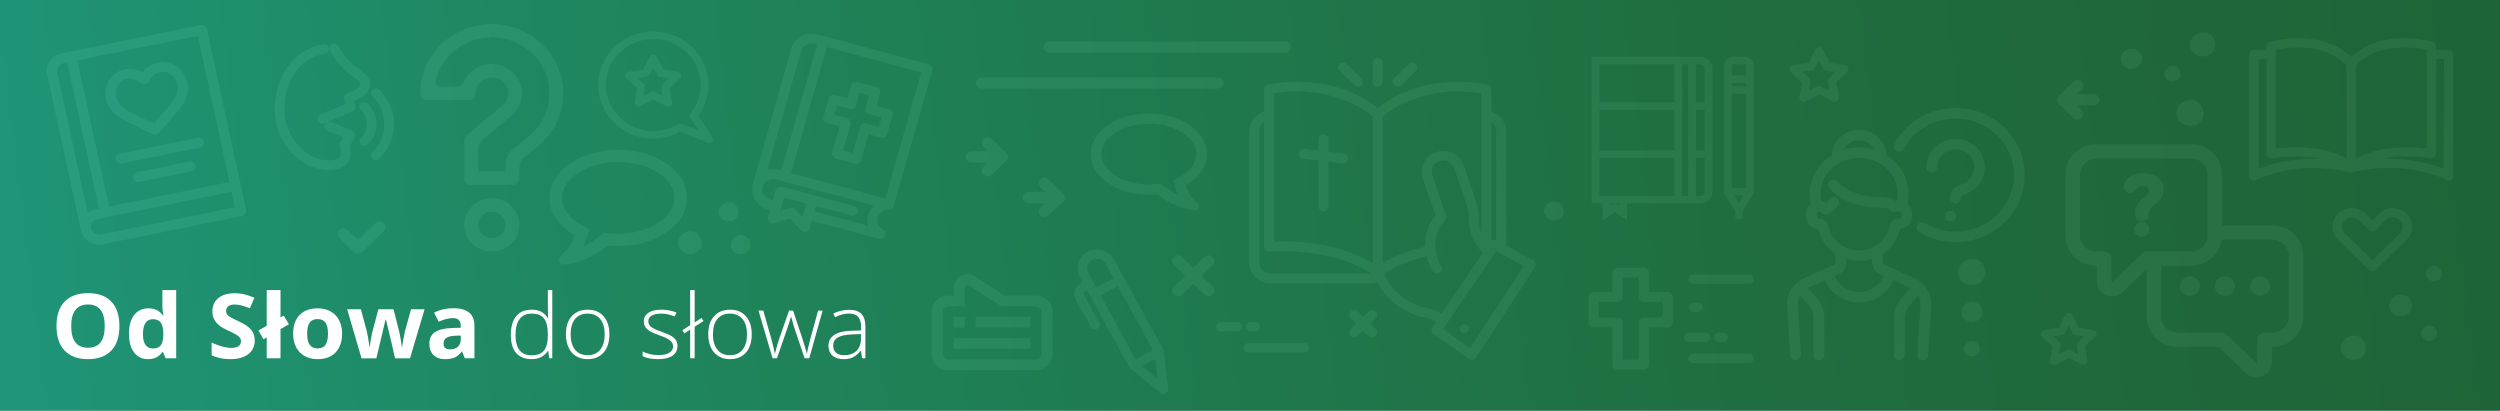 <?xml version="1.0" encoding="utf-8"?>
<!-- Generator: Adobe Illustrator 24.2.1, SVG Export Plug-In . SVG Version: 6.00 Build 0)  -->
<svg version="1.1" id="Warstwa_1" xmlns="http://www.w3.org/2000/svg" xmlns:xlink="http://www.w3.org/1999/xlink" x="0px" y="0px"
	 viewBox="0 0 1400 230" style="enable-background:new 0 0 1400 230;" xml:space="preserve">
<style type="text/css">
	.st0{fill:#9D9D9C;}
	.st1{fill:#AA7E63;}
	.st2{fill:#020203;}
	.st3{opacity:0.5;}
	.st4{fill:#FFFFFF;}
	.st5{opacity:0.5;fill:#FFFFFF;}
	.st6{clip-path:url(#SVGID_2_);}
	.st7{clip-path:url(#SVGID_4_);}
	.st8{clip-path:url(#SVGID_6_);}
	.st9{clip-path:url(#SVGID_8_);}
	.st10{clip-path:url(#SVGID_10_);}
	.st11{clip-path:url(#SVGID_12_);}
	.st12{clip-path:url(#SVGID_14_);}
	.st13{clip-path:url(#SVGID_16_);}
	.st14{clip-path:url(#SVGID_18_);}
	.st15{clip-path:url(#SVGID_20_);}
	.st16{clip-path:url(#SVGID_22_);}
	.st17{clip-path:url(#SVGID_24_);}
	.st18{clip-path:url(#SVGID_26_);}
	.st19{clip-path:url(#SVGID_28_);}
	.st20{clip-path:url(#SVGID_30_);}
	.st21{clip-path:url(#SVGID_32_);}
	.st22{clip-path:url(#SVGID_34_);}
	.st23{clip-path:url(#SVGID_36_);}
	.st24{clip-path:url(#SVGID_38_);}
	.st25{clip-path:url(#SVGID_40_);}
	.st26{clip-path:url(#SVGID_42_);}
	.st27{clip-path:url(#SVGID_44_);}
	.st28{clip-path:url(#SVGID_46_);}
	.st29{clip-path:url(#SVGID_48_);}
	.st30{clip-path:url(#SVGID_50_);}
	.st31{clip-path:url(#SVGID_52_);}
	.st32{clip-path:url(#SVGID_54_);}
	.st33{clip-path:url(#SVGID_56_);}
	.st34{clip-path:url(#SVGID_58_);}
	.st35{clip-path:url(#SVGID_60_);}
	.st36{clip-path:url(#SVGID_62_);}
	.st37{clip-path:url(#SVGID_64_);}
	.st38{clip-path:url(#SVGID_66_);}
	.st39{clip-path:url(#SVGID_68_);}
	.st40{clip-path:url(#SVGID_70_);}
	.st41{fill:#123274;}
	.st42{fill:#2DB8C5;}
	.st43{opacity:0.8;}
	.st44{fill:#008BC0;}
	.st45{opacity:0.5;fill:none;stroke:#FFFFFF;stroke-width:8;stroke-linecap:round;stroke-linejoin:round;stroke-miterlimit:10;}
	.st46{opacity:0.5;fill:none;stroke:#FFFFFF;stroke-width:7;stroke-linecap:round;stroke-linejoin:round;stroke-miterlimit:10;}
	.st47{fill:#0B5BA6;}
	.st48{opacity:0.8;fill:url(#SVGID_71_);}
	.st49{fill:none;stroke:#FFFFFF;stroke-width:10;stroke-miterlimit:10;}
	.st50{opacity:0.8;fill:url(#SVGID_72_);}
	.st51{fill:none;stroke:#FFFFFF;stroke-width:5;stroke-miterlimit:10;}
	.st52{fill:none;stroke:#FFFFFF;stroke-width:6;stroke-miterlimit:10;}
	.st53{opacity:0.8;fill:url(#SVGID_91_);}
	.st54{fill:#878787;}
	.st55{opacity:0.8;fill:url(#SVGID_110_);}
	.st56{opacity:0.8;fill:url(#SVGID_111_);}
	.st57{stroke:#FFFFFF;stroke-width:8;stroke-linecap:round;stroke-linejoin:round;stroke-miterlimit:10;}
	.st58{opacity:0.8;fill:url(#SVGID_112_);}
	.st59{opacity:0.8;fill:url(#SVGID_113_);}
	.st60{clip-path:url(#SVGID_115_);fill:#12100B;}
	.st61{fill:#12100B;}
	.st62{fill:url(#SVGID_116_);}
	.st63{fill:url(#SVGID_117_);}
	.st64{fill:#E87443;}
	.st65{fill:#82368C;}
	.st66{opacity:0.8;fill:url(#SVGID_118_);}
	.st67{opacity:0.8;fill:url(#SVGID_119_);}
	.st68{opacity:0.8;fill:url(#SVGID_120_);}
	.st69{opacity:0.8;fill:#5EA62B;}
	.st70{fill:#10466D;}
	.st71{opacity:0.4;}
	.st72{clip-path:url(#SVGID_122_);}
	.st73{fill:url(#SVGID_123_);}
	.st74{fill:url(#SVGID_124_);}
	.st75{fill:url(#SVGID_125_);}
	.st76{fill:url(#SVGID_126_);}
	.st77{fill:url(#SVGID_127_);}
	.st78{fill:url(#SVGID_128_);}
	.st79{fill:url(#SVGID_129_);}
	.st80{fill:url(#SVGID_130_);}
	.st81{fill:url(#SVGID_131_);}
	.st82{fill:url(#SVGID_132_);}
	.st83{fill:url(#SVGID_133_);}
	.st84{fill:url(#SVGID_134_);}
	.st85{fill:url(#SVGID_135_);}
	.st86{fill:url(#SVGID_136_);}
	.st87{fill:url(#SVGID_137_);}
	.st88{fill:url(#SVGID_138_);}
	.st89{fill:url(#SVGID_139_);}
	.st90{fill:url(#SVGID_140_);}
	.st91{fill:url(#SVGID_141_);}
	.st92{fill:url(#SVGID_142_);}
	.st93{fill:url(#SVGID_143_);}
	.st94{fill:url(#SVGID_144_);}
	.st95{fill:url(#SVGID_145_);}
	.st96{fill:url(#SVGID_146_);}
	.st97{fill:url(#SVGID_147_);}
	.st98{fill:url(#SVGID_148_);}
	.st99{fill:url(#SVGID_149_);}
	.st100{fill:url(#SVGID_150_);}
	.st101{fill:url(#SVGID_151_);}
	.st102{fill:url(#SVGID_152_);}
	.st103{fill:url(#SVGID_153_);}
	.st104{fill:url(#SVGID_154_);}
	.st105{fill:url(#SVGID_155_);}
	.st106{fill:url(#SVGID_156_);}
	.st107{fill:url(#SVGID_157_);}
	.st108{fill:url(#SVGID_158_);}
	.st109{fill:url(#SVGID_159_);}
	.st110{fill:url(#SVGID_160_);}
	.st111{fill:url(#SVGID_161_);}
	.st112{fill:url(#SVGID_162_);}
	.st113{fill:url(#SVGID_163_);}
	.st114{fill:url(#SVGID_164_);}
	.st115{fill:url(#SVGID_165_);}
	.st116{fill:url(#SVGID_166_);}
	.st117{fill:url(#SVGID_167_);}
	.st118{fill:url(#SVGID_168_);}
	.st119{fill:url(#SVGID_169_);}
	.st120{fill:url(#SVGID_170_);}
	.st121{fill:url(#SVGID_171_);}
	.st122{fill:url(#SVGID_172_);}
	.st123{fill:url(#SVGID_173_);}
	.st124{fill:url(#SVGID_174_);}
	.st125{fill:url(#SVGID_175_);}
	.st126{fill:url(#SVGID_176_);}
	.st127{fill:url(#SVGID_177_);}
	.st128{fill:url(#SVGID_178_);}
	.st129{fill:#F59A1C;}
	.st130{fill:#FFFFFF;stroke:#FFFFFF;stroke-width:14.173;stroke-miterlimit:10;}
	.st131{fill:#255C30;}
	.st132{fill:#C10C1A;}
	.st133{fill:#65C3CE;}
	.st134{fill:#31B7BC;}
	.st135{opacity:0.4;fill:#FFFFFF;}
	.st136{fill:#C3372A;}
	.st137{opacity:0.65;fill:#FFFFFF;}
	.st138{opacity:0.65;}
	.st139{opacity:0.8;fill:url(#SVGID_179_);}
	.st140{fill:#ED694B;}
	.st141{opacity:0.8;fill:url(#SVGID_180_);}
	.st142{clip-path:url(#SVGID_182_);}
	.st143{clip-path:url(#SVGID_184_);}
	.st144{clip-path:url(#SVGID_186_);}
	.st145{opacity:0.6;}
	.st146{opacity:0.6;fill:#FFFFFF;}
	.st147{opacity:0.8;fill:url(#SVGID_187_);}
	.st148{opacity:0.8;fill:url(#SVGID_188_);}
	.st149{opacity:0.8;fill:url(#SVGID_189_);}
	.st150{fill:none;stroke:#FFFFFF;stroke-width:35;stroke-linecap:round;stroke-linejoin:round;stroke-miterlimit:10;}
	.st151{opacity:0.8;fill:url(#SVGID_190_);}
	.st152{opacity:0.8;fill:url(#SVGID_191_);}
	.st153{fill:none;stroke:#FFFFFF;stroke-width:20;stroke-linecap:round;stroke-linejoin:round;stroke-miterlimit:10;}
	.st154{opacity:0.8;fill:url(#SVGID_192_);}
	.st155{fill:none;stroke:#FFFFFF;stroke-width:2;stroke-miterlimit:10;}
	.st156{opacity:0.75;fill:url(#SVGID_193_);}
	.st157{opacity:0.8;fill:url(#SVGID_194_);}
	.st158{fill:url(#SVGID_195_);}
	.st159{opacity:0.8;fill:url(#SVGID_196_);}
	.st160{opacity:0.8;fill:url(#SVGID_197_);}
	.st161{fill:url(#SVGID_198_);}
	.st162{fill:url(#SVGID_199_);}
	.st163{fill:url(#SVGID_200_);}
	.st164{fill:url(#SVGID_201_);}
	.st165{fill:url(#SVGID_202_);}
	.st166{opacity:0.8;fill:url(#SVGID_203_);}
	.st167{fill:url(#SVGID_204_);}
	.st168{opacity:0.1;}
	.st169{opacity:0.1;fill:#FFFFFF;}
	.st170{opacity:0.15;fill:#FFFFFF;}
	.st171{opacity:0.15;}
	.st172{opacity:0.8;fill:url(#SVGID_205_);}
	.st173{fill:url(#SVGID_206_);}
	.st174{fill:url(#SVGID_207_);}
	.st175{fill:url(#SVGID_208_);}
	.st176{opacity:0.8;fill:url(#SVGID_209_);}
	.st177{opacity:0.8;fill:url(#SVGID_210_);}
	.st178{opacity:0.8;fill:url(#SVGID_211_);}
	.st179{fill:#B2B2B2;}
	.st180{opacity:0.7;fill:url(#SVGID_212_);}
	.st181{opacity:0.9;fill:url(#SVGID_213_);}
	.st182{opacity:0.8;fill:url(#SVGID_214_);}
	.st183{display:none;opacity:0.8;fill:url(#SVGID_215_);}
	.st184{opacity:0.85;}
	.st185{fill:url(#SVGID_216_);}
	.st186{fill:url(#SVGID_217_);}
	.st187{fill:#5DB34E;}
	.st188{fill:url(#SVGID_218_);}
	.st189{fill:url(#SVGID_219_);}
	.st190{opacity:0.8;fill:url(#SVGID_220_);}
	.st191{opacity:0.8;fill:url(#SVGID_221_);}
</style>
<g>
	<rect x="0" y="0" class="st0" width="1400" height="230"/>
</g>
<path class="st5" d="M408.17,113.37c-0.76,0-1.48,0.15-2.16,0.44c-2.16,0.92-3.6,2.87-3.6,5.01c0,2.87,2.47,5.12,5.61,5.12
	c3.34,0,5.42-2.61,5.42-5.01C413.44,117.13,412.15,113.37,408.17,113.37z"/>
<path class="st5" d="M414.96,131.71c-0.76,0-1.48,0.15-2.16,0.44c-2.16,0.92-3.6,2.87-3.6,5.01c0,2.87,2.47,5.12,5.61,5.12
	c3.34,0,5.42-2.61,5.42-5.01C420.23,135.47,418.94,131.71,414.96,131.71z"/>
<path class="st5" d="M870.41,112.74c-0.76,0-1.48,0.15-2.16,0.44c-2.16,0.92-3.6,2.87-3.6,5.01c0,2.87,2.47,5.12,5.61,5.12
	c3.34,0,5.42-2.61,5.42-5.01C875.68,116.5,874.39,112.74,870.41,112.74z"/>
<path class="st5" d="M1233.8,18.03c-0.97,0-1.9,0.19-2.78,0.57c-2.78,1.18-4.63,3.69-4.63,6.43c0,3.69,3.17,6.57,7.21,6.57
	c4.29,0,6.97-3.36,6.97-6.43C1240.57,22.86,1238.92,18.03,1233.8,18.03z"/>
<path class="st5" d="M1363.16,148.85c-0.62,0-1.21,0.12-1.77,0.36c-1.77,0.75-2.94,2.35-2.94,4.09c0,2.35,2.01,4.18,4.59,4.18
	c2.73,0,4.43-2.14,4.43-4.09C1367.46,151.92,1366.41,148.85,1363.16,148.85z"/>
<path class="st5" d="M1344.58,164.95c-0.88,0-1.71,0.17-2.5,0.51c-2.5,1.07-4.17,3.32-4.17,5.79c0,3.32,2.85,5.92,6.5,5.92
	c3.86,0,6.28-3.03,6.28-5.79C1350.68,169.3,1349.19,164.95,1344.58,164.95z"/>
<path class="st5" d="M1360.51,182.29c-0.62,0-1.21,0.12-1.77,0.36c-1.77,0.75-2.94,2.35-2.94,4.09c0,2.35,2.01,4.18,4.59,4.18
	c2.73,0,4.43-2.14,4.43-4.09C1364.81,185.36,1363.76,182.29,1360.51,182.29z"/>
<path class="st5" d="M1216.78,36.94c-0.62,0-1.21,0.12-1.77,0.36c-1.77,0.75-2.94,2.35-2.94,4.09c0,2.35,2.01,4.18,4.59,4.18
	c2.73,0,4.43-2.14,4.43-4.09C1221.09,40.01,1220.03,36.94,1216.78,36.94z"/>
<path class="st5" d="M386.68,129.57c-0.91,0-1.77,0.18-2.59,0.53c-2.59,1.1-4.32,3.44-4.32,6c0,3.44,2.96,6.13,6.73,6.13
	c4,0,6.5-3.13,6.5-6C393,134.07,391.45,129.57,386.68,129.57z"/>
<path class="st5" d="M1104.55,144.97c-1.05,0-2.04,0.2-2.99,0.61c-2.99,1.27-4.98,3.97-4.98,6.92c0,3.97,3.41,7.07,7.76,7.07
	c4.61,0,7.5-3.61,7.5-6.92C1111.84,150.16,1110.05,144.97,1104.55,144.97z"/>
<path class="st5" d="M1104.47,168.99c-0.81,0-1.58,0.16-2.31,0.47c-2.31,0.98-3.85,3.07-3.85,5.35c0,3.07,2.63,5.46,5.99,5.46
	c3.56,0,5.79-2.79,5.79-5.35C1110.1,173,1108.72,168.99,1104.47,168.99z"/>
<path class="st5" d="M1104.41,191.07c-0.61,0-1.19,0.12-1.74,0.36c-1.74,0.74-2.9,2.31-2.9,4.03c0,2.31,1.99,4.12,4.52,4.12
	c2.69,0,4.37-2.1,4.37-4.03C1108.65,194.09,1107.61,191.07,1104.41,191.07z"/>
<path class="st5" d="M1226.74,55.9c-1.05,0-2.04,0.2-2.99,0.61c-2.99,1.27-4.98,3.97-4.98,6.92c0,3.97,3.41,7.07,7.76,7.07
	c4.61,0,7.5-3.61,7.5-6.92C1234.03,61.09,1232.24,55.9,1226.74,55.9z"/>
<g class="st3">
	<g>
		<path class="st4" d="M544.05,91c-1.78,0-3.23-1.4-3.23-3.13c0-1.73,1.44-3.13,3.23-3.13l17.09,0c1.78,0,3.23,1.4,3.23,3.13
			c0,1.73-1.44,3.13-3.23,3.13L544.05,91z"/>
	</g>
	<g>
		<path class="st4" d="M553.08,98.82c-0.83,0-1.65-0.31-2.28-0.92c-1.26-1.22-1.26-3.21,0-4.43l5.78-5.61l-5.77-5.6
			c-1.26-1.22-1.26-3.21,0-4.43c1.26-1.22,3.3-1.22,4.56,0l8.05,7.81c0.61,0.59,0.95,1.38,0.95,2.22c0,0.83-0.34,1.63-0.95,2.21
			l-8.06,7.82C554.73,98.51,553.91,98.82,553.08,98.82z"/>
	</g>
</g>
<g class="st3">
	<g>
		<path class="st4" d="M575.94,113.69c-1.78,0-3.23-1.4-3.23-3.13c0-1.73,1.44-3.13,3.23-3.13l17.09,0c1.78,0,3.23,1.4,3.23,3.13
			c0,1.73-1.45,3.13-3.23,3.13L575.94,113.69z"/>
	</g>
	<g>
		<path class="st4" d="M584.97,121.51c-0.83,0-1.65-0.31-2.28-0.92c-1.26-1.22-1.26-3.21,0-4.43l5.78-5.61l-5.77-5.6
			c-1.26-1.22-1.26-3.21,0-4.43s3.3-1.22,4.56,0l8.05,7.81c0.61,0.59,0.95,1.38,0.95,2.22c0,0.83-0.34,1.63-0.95,2.21l-8.06,7.82
			C586.62,121.2,585.79,121.51,584.97,121.51z"/>
	</g>
</g>
<g class="st3">
	<g>
		<path class="st4" d="M676.81,165.9c-0.83,0-1.65-0.31-2.28-0.92l-17.09-16.59c-1.26-1.22-1.26-3.21,0-4.43
			c1.26-1.22,3.3-1.22,4.56,0l17.09,16.59c1.26,1.22,1.26,3.21,0,4.43C678.46,165.59,677.64,165.9,676.81,165.9z"/>
	</g>
	<g>
		<path class="st4" d="M659.72,165.9c-0.83,0-1.65-0.31-2.28-0.92c-1.26-1.22-1.26-3.21,0-4.43l17.09-16.59
			c1.26-1.22,3.3-1.22,4.56,0c1.26,1.22,1.26,3.21,0,4.43L662,164.98C661.37,165.59,660.54,165.9,659.72,165.9z"/>
	</g>
</g>
<g class="st3">
	<path class="st4" d="M200.47,141.99c-0.86,0-1.68-0.33-2.28-0.92l-8.05-7.81c-1.26-1.22-1.26-3.21,0-4.43
		c1.26-1.22,3.3-1.22,4.56,0l5.77,5.6l9.8-9.51c1.26-1.22,3.3-1.22,4.56,0c1.26,1.22,1.26,3.21,0,4.43l-12.08,11.73
		C202.15,141.66,201.33,141.99,200.47,141.99z"/>
</g>
<path class="st5" d="M920.55,206.99H905.8c-1.57,0-2.84-1.24-2.84-2.76v-20.87h-10.51c-1.57,0-2.84-1.24-2.84-2.76v-14.32
	c0-1.52,1.27-2.76,2.84-2.76h10.51V152.7c0-1.52,1.27-2.76,2.84-2.76h14.75c1.57,0,2.84,1.24,2.84,2.76v10.81h10.51
	c1.57,0,2.84,1.24,2.84,2.76v14.32c0,1.52-1.27,2.76-2.84,2.76H923.4v20.87C923.4,205.75,922.12,206.99,920.55,206.99L920.55,206.99
	z M908.64,201.46h9.07V180.6c0-1.53,1.27-2.76,2.84-2.76h10.51v-8.8h-10.51c-1.57,0-2.84-1.24-2.84-2.76v-10.81h-9.07v10.81
	c0,1.52-1.27,2.76-2.84,2.76h-10.51v8.8h10.51c1.57,0,2.84,1.23,2.84,2.76V201.46z M908.64,201.46"/>
<g class="st3">
	<g>
		<path class="st4" d="M1172.39,52.77c1.78,0,3.23,1.4,3.23,3.13c0,1.73-1.44,3.13-3.23,3.13l-17.09,0c-1.78,0-3.23-1.4-3.23-3.13
			c0-1.73,1.44-3.13,3.23-3.13L1172.39,52.77z"/>
	</g>
	<g>
		<path class="st4" d="M1163.35,44.96c0.83,0,1.65,0.31,2.28,0.92c1.26,1.22,1.26,3.21,0,4.43l-5.78,5.61l5.77,5.6
			c1.26,1.22,1.26,3.21,0,4.43s-3.3,1.22-4.56,0l-8.05-7.81c-0.61-0.59-0.95-1.38-0.95-2.22c0-0.83,0.34-1.63,0.95-2.21l8.06-7.82
			C1161.7,45.26,1162.53,44.96,1163.35,44.96z"/>
	</g>
</g>
<path class="st5" d="M1027.5,57.13c-0.38,0-0.75-0.09-1.08-0.26l-7.7-3.93l-7.72,3.93c-0.33,0.17-0.7,0.25-1.07,0.25
	c-0.48,0-0.94-0.14-1.33-0.41c-0.71-0.51-1.07-1.37-0.92-2.19l1.47-8.34l-6.24-5.9c-0.63-0.6-0.85-1.47-0.58-2.28
	c0.27-0.8,0.97-1.38,1.84-1.51l8.64-1.22l3.86-7.59c0.38-0.76,1.17-1.24,2.05-1.24c0.87,0,1.66,0.47,2.05,1.23l3.85,7.59l8.63,1.22
	c0.88,0.13,1.58,0.71,1.85,1.52c0.27,0.81,0.05,1.68-0.58,2.28l-6.24,5.91l1.47,8.34c0.15,0.82-0.2,1.68-0.91,2.18
	C1028.45,56.98,1027.98,57.13,1027.5,57.13z M1018.71,48.2c0.37,0,0.73,0.09,1.06,0.25l4.68,2.39l-0.89-5.05
	c-0.12-0.73,0.12-1.47,0.65-1.97l3.78-3.58l-5.22-0.74c-0.74-0.1-1.39-0.55-1.73-1.22l-2.34-4.59l-2.34,4.59
	c-0.33,0.66-0.98,1.12-1.73,1.22l-5.21,0.73l3.78,3.57c0.54,0.51,0.78,1.25,0.66,1.97l-0.9,5.05l4.67-2.38
	C1017.98,48.28,1018.35,48.2,1018.71,48.2z"/>
<path class="st5" d="M1166.78,204.33c-0.36,0-0.71-0.09-1.02-0.25l-7.3-3.72l-7.31,3.73c-0.31,0.16-0.66,0.24-1.01,0.24
	c-0.45,0-0.89-0.13-1.26-0.39c-0.68-0.49-1.01-1.3-0.88-2.07l1.39-7.9l-5.91-5.59c-0.6-0.57-0.81-1.39-0.55-2.16
	c0.25-0.76,0.92-1.31,1.74-1.44l8.19-1.15l3.66-7.19c0.36-0.72,1.11-1.17,1.94-1.17c0.83,0,1.57,0.45,1.95,1.17l3.65,7.19l8.18,1.15
	c0.83,0.13,1.5,0.68,1.75,1.44c0.26,0.76,0.05,1.59-0.55,2.16l-5.92,5.6l1.39,7.9c0.15,0.78-0.19,1.59-0.86,2.06
	C1167.67,204.19,1167.24,204.33,1166.78,204.33z M1158.45,195.87c0.35,0,0.7,0.08,1.01,0.24l4.44,2.26l-0.84-4.78
	c-0.12-0.69,0.11-1.39,0.62-1.87l3.58-3.39l-4.95-0.7c-0.7-0.09-1.32-0.53-1.64-1.15l-2.21-4.35l-2.21,4.35
	c-0.32,0.63-0.93,1.06-1.64,1.15l-4.94,0.7l3.58,3.39c0.51,0.49,0.74,1.18,0.63,1.86l-0.85,4.79l4.43-2.26
	C1157.76,195.95,1158.1,195.87,1158.45,195.87z"/>
<path class="st5" d="M374.15,59.72c-0.36,0-0.71-0.09-1.02-0.25l-7.3-3.72l-7.31,3.73c-0.31,0.16-0.66,0.24-1.01,0.24
	c-0.45,0-0.89-0.13-1.26-0.39c-0.68-0.49-1.01-1.3-0.88-2.07l1.39-7.9l-5.91-5.59c-0.6-0.57-0.81-1.39-0.55-2.16
	c0.25-0.76,0.92-1.31,1.74-1.44l8.19-1.15l3.66-7.19c0.36-0.72,1.11-1.17,1.94-1.17c0.83,0,1.57,0.45,1.95,1.17l3.65,7.19l8.18,1.15
	c0.83,0.13,1.5,0.68,1.75,1.44c0.26,0.76,0.05,1.59-0.55,2.16l-5.92,5.6l1.39,7.9c0.15,0.78-0.19,1.59-0.86,2.06
	C375.04,59.58,374.6,59.72,374.15,59.72z M365.82,51.26c0.35,0,0.7,0.08,1,0.24l4.44,2.26l-0.84-4.78
	c-0.12-0.69,0.11-1.39,0.62-1.87l3.58-3.39l-4.95-0.7c-0.7-0.09-1.32-0.53-1.64-1.15l-2.21-4.35l-2.21,4.35
	c-0.32,0.63-0.93,1.06-1.64,1.15l-4.94,0.7l3.58,3.39c0.51,0.49,0.74,1.18,0.63,1.86l-0.85,4.79l4.43-2.26
	C365.12,51.34,365.47,51.26,365.82,51.26z"/>
<path class="st5" d="M1193.36,38.66c0.81,0,1.58-0.16,2.31-0.47c2.31-0.98,3.85-3.07,3.85-5.35c0-3.07-2.63-5.46-5.99-5.46
	c-3.56,0-5.79,2.79-5.79,5.35C1187.73,34.65,1189.11,38.66,1193.36,38.66z"/>
<g class="st3">
	<path class="st4" d="M719.77,29.38h-132.1c-1.76,0-3.19-1.39-3.19-3.1s1.43-3.1,3.19-3.1h132.1c1.76,0,3.19,1.39,3.19,3.1
		S721.54,29.38,719.77,29.38z"/>
</g>
<g class="st3">
	<path class="st4" d="M681.9,49.56H549.8c-1.76,0-3.19-1.39-3.19-3.1s1.43-3.1,3.19-3.1h132.1c1.76,0,3.19,1.39,3.19,3.1
		S683.66,49.56,681.9,49.56z"/>
</g>
<g class="st3">
	<path class="st4" d="M897.52,113.93h-6.18V31.8h60.86c3.74,0,6.78,2.95,6.78,6.58v68.97c0,3.63-3.04,6.58-6.78,6.58h-41.1v9.31
		l-6.79-4.39l-6.78,4.39V113.93z M906.79,115.44v-1.51h-2.34L906.79,115.44z M901.83,115.44l2.33-1.51h-2.33V115.44z M952.2,109.76
		c1.37,0,2.48-1.08,2.48-2.41V88.46h-4.96v21.3H952.2z M945.41,109.76V35.98h-3.42v73.78H945.41z M937.69,109.76v-21.3h-42.04v21.3
		H937.69z M954.68,84.28V61.47h-4.96v22.81H954.68z M937.69,84.28V61.47h-42.04v22.81H937.69z M954.68,57.3V38.38
		c0-1.33-1.11-2.4-2.48-2.4h-2.48V57.3H954.68z M937.69,57.3V35.98h-42.04V57.3H937.69z"/>
	<path class="st4" d="M952.2,32.39h-60.25v80.95h6.18v8.8l6.18-4l6.19,4v-8.8h41.71c3.4,0,6.17-2.69,6.17-5.99V38.38
		C958.37,35.08,955.6,32.39,952.2,32.39L952.2,32.39z M895.04,35.39h43.25v22.5h-43.25V35.39z M938.29,84.87h-43.25V60.88h43.25
		V84.87z M907.4,116.54l-3.09-2l-3.08,2v-3.2h6.18V116.54z M910.49,110.35h-15.45V87.87h43.25v22.47H910.49z M941.39,110.35V35.39
		h4.63v74.96H941.39z M949.11,60.88h6.18v23.99h-6.18V60.88z M955.29,107.35c0,1.65-1.39,2.99-3.09,2.99h-3.09V87.87h6.18V107.35z
		 M949.11,57.89v-22.5h3.09c1.7,0,3.09,1.35,3.09,2.99v19.51H949.11z M949.11,57.89"/>
	<path class="st4" d="M973.82,122.92c-1.18,0-2.14-0.94-2.14-2.09v-2.44l-6.19-10.5V36.86c0-2.79,2.34-5.06,5.22-5.06h6.22
		c2.88,0,5.21,2.27,5.21,5.06v71.04l-6.18,10.5v2.44C975.97,121.99,975.01,122.92,973.82,122.92z M973.82,113.63l2.48-4.2h-4.95
		L973.82,113.63z M977.85,105.25V52.46h-8.06v52.79H977.85z M977.85,48.29v-1.82h-8.06v1.82H977.85z M977.85,42.29v-5.44
		c0-0.49-0.41-0.88-0.92-0.88h-6.22c-0.51,0-0.92,0.4-0.92,0.88v5.44H977.85z"/>
	<path class="st4" d="M976.94,32.39h-6.22c-2.54,0-4.62,2.01-4.62,4.47v70.88l6.19,10.5v2.6c0,0.83,0.69,1.5,1.54,1.5
		c0.86,0,1.55-0.67,1.55-1.5v-2.6l6.18-10.5V36.86C981.54,34.39,979.48,32.39,976.94,32.39L976.94,32.39z M969.19,45.88h9.27v3
		h-9.27V45.88z M973.82,114.82l-3.51-5.97h7.04L973.82,114.82z M978.46,105.84h-9.27V51.87h9.27V105.84z M969.19,42.88v-6.02
		c0-0.81,0.69-1.47,1.52-1.47h6.22c0.84,0,1.52,0.66,1.52,1.47v6.02H969.19z M969.19,42.88"/>
</g>
<g class="st3">
	<path class="st4" d="M758.52,47.71c0.54,0.52,1.25,0.79,1.96,0.79c0.71,0,1.42-0.26,1.96-0.79c1.08-1.05,1.08-2.75,0-3.8l-8.3-8.05
		c-1.08-1.05-2.83-1.05-3.91,0s-1.08,2.75,0,3.79L758.52,47.71z M758.52,47.71"/>
	<path class="st4" d="M782.6,48.5c0.71,0,1.41-0.26,1.95-0.79l8.3-8.05c1.08-1.05,1.08-2.75,0-3.79c-1.08-1.05-2.83-1.05-3.91,0
		l-8.3,8.05c-1.08,1.05-1.08,2.75,0,3.8C781.19,48.23,781.89,48.5,782.6,48.5L782.6,48.5z M782.6,48.5"/>
	<path class="st4" d="M771.54,48.5c1.53,0,2.77-1.2,2.77-2.68V35.08c0-1.48-1.24-2.68-2.77-2.68c-1.53,0-2.77,1.2-2.77,2.68v10.74
		C768.78,47.29,770.01,48.5,771.54,48.5L771.54,48.5z M771.54,48.5"/>
	<path class="st4" d="M729.72,88.75l8.64,1.05v25.8c0,1.48,1.24,2.68,2.77,2.68c1.53,0,2.77-1.2,2.77-2.68V90.46l7.95,0.96
		c0.12,0.01,0.23,0.02,0.35,0.02c1.37,0,2.57-0.99,2.74-2.35c0.19-1.47-0.88-2.81-2.4-3l-8.64-1.05v-7.04
		c0-1.48-1.24-2.68-2.77-2.68c-1.53,0-2.77,1.2-2.77,2.68v6.37l-7.95-0.96c-1.51-0.19-2.9,0.86-3.09,2.33
		C727.13,87.22,728.2,88.56,729.72,88.75L729.72,88.75z M729.72,88.75"/>
	<path class="st4" d="M770.41,174.45c-1.08-1.05-2.83-1.05-3.91-0.01l-3.13,3.03l-3.12-3.04c-1.08-1.05-2.83-1.05-3.91-0.01
		c-1.08,1.05-1.09,2.75-0.01,3.8l3.12,3.04l-3.13,3.03c-1.08,1.04-1.09,2.74-0.01,3.79c0.54,0.53,1.25,0.79,1.96,0.79
		c0.7,0,1.41-0.26,1.95-0.78l3.13-3.03l3.12,3.04c0.54,0.53,1.25,0.79,1.96,0.79c0.7,0,1.41-0.26,1.95-0.78
		c1.08-1.05,1.08-2.75,0.01-3.8l-3.12-3.04l3.13-3.03C771.49,177.2,771.49,175.5,770.41,174.45L770.41,174.45z M770.41,174.45"/>
	<path class="st4" d="M859.95,147.46c-0.19-0.71-0.67-1.32-1.33-1.68l-15.18-8.24V73.36c0-5.04-3.46-9.44-8.33-10.9V49.94
		c0-1.29-0.95-2.4-2.26-2.64c-34.02-6.1-55.02,8.03-61.31,13.15c-6.29-5.12-27.31-19.26-61.34-13.15c-1.31,0.24-2.26,1.35-2.26,2.64
		v12.54c-4.86,1.47-8.3,5.86-8.3,10.88v73.74c0,6.31,5.29,11.44,11.79,11.44h60.14c3.19,6.14,9.86,14.31,23.67,18.77
		c0.27,0.09,0.57,0.13,0.85,0.14c0.04,0,3.67,0.12,8.15,2.8l-2.2,3.24c-0.82,1.2-0.51,2.81,0.69,3.66l19.74,13.83
		c0.48,0.33,1.04,0.51,1.62,0.51c0.17,0,0.35-0.01,0.52-0.05c0.75-0.14,1.4-0.57,1.81-1.2l33.19-50.68
		C860.01,148.93,860.14,148.17,859.95,147.46L859.95,147.46z M837.91,73.36v61.25c-0.97-0.37-2.03-0.18-2.8,0.47V68.31
		C836.81,69.41,837.91,71.28,837.91,73.36L837.91,73.36z M829.58,52.2v78.46c-0.89-2.24-1.38-4.64-1.38-7.09
		c0-4.09-0.68-8.13-2.01-12.01l-6.54-19.04c-1.92-5.58-7.84-8.91-13.78-7.76c-3.38,0.66-6.32,2.69-8.05,5.59
		c-1.73,2.9-2.1,6.38-1.01,9.56l7.2,20.96l-0.77,0.93c-3.92,4.75-5.35,10.66-5.07,16.37c-8.97,2.05-17,5.09-23.86,9.14V65.23
		C778.33,61.79,797.55,47.27,829.58,52.2L829.58,52.2z M713.47,52.2c31.93-4.9,51.26,9.62,55.31,13.04v82.07
		c-17.72-10.48-38.78-12.11-50.15-12.11c-2.07,0-3.82,0.06-5.16,0.12V52.2z M705.17,147.09V73.36c0-2.06,1.09-3.92,2.76-5.02v69.86
		c0,0.76,0.33,1.48,0.91,1.99c0.58,0.51,1.36,0.75,2.13,0.68c0.34-0.03,33.15-3.05,56.96,12.3h-56.51
		C707.98,153.16,705.17,150.44,705.17,147.09L705.17,147.09z M796.63,172.1c-14.28-4.74-19.56-13.85-21.45-18.94
		c6.67-4.3,14.64-7.55,23.74-9.68c0.73,3.07,1.91,5.94,3.45,8.39c0.52,0.83,1.43,1.29,2.37,1.29c0.49,0,0.99-0.13,1.43-0.39
		c1.3-0.77,1.72-2.42,0.93-3.69c-4.03-6.44-5.24-17.02,0.47-23.94l1.71-2.07c0.58-0.71,0.76-1.66,0.46-2.53l-7.68-22.34
		c-0.59-1.72-0.39-3.6,0.54-5.17c0.94-1.56,2.52-2.67,4.35-3.02c3.2-0.62,6.41,1.18,7.45,4.2l6.54,19.04
		c1.14,3.34,1.72,6.81,1.72,10.32c0,6.82,2.86,13.29,7.86,18.02l-23.24,34.18C802.35,172.76,798.08,172.2,796.63,172.1L796.63,172.1
		z M823.32,194.95l-15.22-10.66l29.7-43.67l15.56,8.45L823.32,194.95z M823.32,194.95"/>
	<path class="st4" d="M819.94,181.54c-1.41,0-2.56,1.11-2.56,2.49s1.15,2.49,2.56,2.49c1.42,0,2.56-1.11,2.56-2.49
		S821.35,181.54,819.94,181.54L819.94,181.54z M819.94,181.54"/>
</g>
<path class="st5" d="M683.73,185.63h9.15c1.47,0,2.67-1.16,2.67-2.59c0-1.43-1.2-2.59-2.67-2.59h-9.15c-1.47,0-2.67,1.16-2.67,2.59
	C681.06,184.47,682.26,185.63,683.73,185.63z"/>
<path class="st5" d="M700.52,185.63h2.36c1.47,0,2.67-1.16,2.67-2.59c0-1.43-1.2-2.59-2.67-2.59h-2.36c-1.47,0-2.67,1.16-2.67,2.59
	C697.85,184.47,699.05,185.63,700.52,185.63z"/>
<path class="st5" d="M699.2,197.33h31.2c1.47,0,2.67-1.16,2.67-2.59c0-1.43-1.2-2.59-2.67-2.59h-31.2c-1.47,0-2.67,1.16-2.67,2.59
	C696.53,196.16,697.73,197.33,699.2,197.33z"/>
<path class="st5" d="M1318.24,187.95c-0.97,0-1.9,0.19-2.78,0.57c-2.78,1.18-4.63,3.69-4.63,6.43c0,3.69,3.17,6.57,7.21,6.57
	c4.29,0,6.97-3.36,6.97-6.43C1325.01,192.77,1323.36,187.95,1318.24,187.95z"/>
<path class="st5" d="M945.78,191.5h9.15c1.47,0,2.67-1.16,2.67-2.59c0-1.43-1.2-2.59-2.67-2.59h-9.15c-1.47,0-2.67,1.16-2.67,2.59
	C943.12,190.34,944.31,191.5,945.78,191.5z"/>
<path class="st5" d="M962.57,191.5h2.36c1.47,0,2.67-1.16,2.67-2.59c0-1.43-1.2-2.59-2.67-2.59h-2.36c-1.47,0-2.67,1.16-2.67,2.59
	C959.91,190.34,961.1,191.5,962.57,191.5z"/>
<path class="st5" d="M948.41,174.61h2.36c1.47,0,2.67-1.16,2.67-2.59c0-1.43-1.2-2.59-2.67-2.59h-2.36c-1.47,0-2.67,1.16-2.67,2.59
	C945.74,173.45,946.94,174.61,948.41,174.61z"/>
<path class="st5" d="M948.15,203.2h31.2c1.47,0,2.67-1.16,2.67-2.59c0-1.43-1.2-2.59-2.67-2.59h-31.2c-1.47,0-2.67,1.16-2.67,2.59
	C945.48,202.04,946.68,203.2,948.15,203.2z"/>
<path class="st5" d="M948.23,158.91h31.2c1.47,0,2.67-1.16,2.67-2.59c0-1.43-1.2-2.59-2.67-2.59h-31.2c-1.47,0-2.67,1.16-2.67,2.59
	C945.56,157.75,946.76,158.91,948.23,158.91z"/>
<path class="st5" d="M651.78,196.62c0.01,0.07,0.02,0.13,0.02,0.2c0.62,5.45,1.08,9.52,1.43,12.57c1.04,9.1,1.04,9.1,0.89,9.47
	l-0.03,0.09c-0.25,0.83-0.91,1.47-1.76,1.71c-0.85,0.25-1.76,0.06-2.44-0.5c-9.45-7.73-13.53-11.08-15.31-12.55
	c-1.01-0.83-1.31-1.08-1.36-1.11l-0.09-0.05c-0.38-0.25-0.38-0.25-9.94-17.66c-3.42-6.23-8.07-14.69-14.39-26.2l-1.27,0.66
	c-0.55,0.3-0.84,0.91-0.74,1.51c0.03,0.14,0.07,0.28,0.14,0.41l8.63,15.69c0.09,0.2,0.16,0.4,0.19,0.61
	c0.19,1.08-0.35,2.16-1.35,2.68c-1.21,0.62-2.72,0.23-3.44-0.9l-8.64-15.71c-0.31-0.59-0.52-1.22-0.64-1.86
	c-0.49-2.76,0.87-5.54,3.39-6.92l1.29-0.66c-0.16-0.28-0.32-0.56-0.48-0.85c-0.96-1.69-1.95-3.43-2.31-5.45
	c-0.27-1.52-0.16-3.05,0.34-4.65c1.29-4.04,4.92-6.92,9.26-7.33c4.34-0.41,8.47,1.73,10.54,5.45c9.67,17.59,16.01,29.07,20.16,36.59
	C650.93,194.66,651.67,196,651.78,196.62L651.78,196.62z M647.02,201.06l-7.56,3.91l8.82,7.21L647.02,201.06z M645.66,196.01
	l-19.59-35.65l-9.76,5.06l19.59,35.64L645.66,196.01z M623.61,155.89l-4.52-8.22c-0.68-1.25-1.88-2.2-3.27-2.61
	c-1.42-0.42-2.91-0.27-4.21,0.4c-2.08,1.14-3.21,3.44-2.8,5.72c0.1,0.53,0.27,1.05,0.53,1.54l4.52,8.22L623.61,155.89z"/>
<g class="st3">
	<path class="st4" d="M1328.52,151.85L1328.52,151.85c-0.7,0-1.38-0.27-1.87-0.75l-17.24-16.73c-2.04-1.98-3.16-4.6-3.16-7.4
		s1.12-5.42,3.16-7.4c4.21-4.08,11.04-4.08,15.25,0l3.87,3.75l3.88-3.76c2.04-1.98,4.74-3.07,7.62-3.07c2.88,0,5.59,1.09,7.62,3.07
		c2.04,1.98,3.16,4.6,3.16,7.4c0,2.8-1.12,5.42-3.16,7.4l-17.26,16.74C1329.9,151.58,1329.22,151.85,1328.52,151.85z
		 M1317.03,121.64c-1.4,0-2.81,0.52-3.88,1.56c-1.04,1.01-1.61,2.34-1.61,3.76s0.57,2.76,1.61,3.76l15.37,14.92l15.38-14.93
		c1.04-1.01,1.61-2.34,1.61-3.76c0-1.42-0.57-2.76-1.61-3.76c-1.04-1.01-2.41-1.56-3.88-1.56c-1.47,0-2.84,0.55-3.88,1.56
		l-5.75,5.58c-0.5,0.48-1.17,0.75-1.87,0.75l0,0c-0.7,0-1.38-0.27-1.87-0.75l-5.74-5.57
		C1319.84,122.16,1318.43,121.64,1317.03,121.64z"/>
</g>
<g class="st3">
	<path class="st4" d="M204.02,81.73c-0.72,0-1.4-0.27-1.91-0.77c-1.06-1.02-1.06-2.69-0.01-3.72c2.14-2.08,3.32-4.84,3.32-7.78
		c0-2.94-1.18-5.7-3.32-7.78c-0.51-0.5-0.79-1.16-0.79-1.86c0-0.7,0.28-1.36,0.8-1.86c0.51-0.5,1.19-0.77,1.91-0.77
		c0.72,0,1.41,0.27,1.92,0.77c3.16,3.07,4.9,7.16,4.9,11.5c0,4.34-1.74,8.42-4.9,11.49C205.42,81.46,204.74,81.73,204.02,81.73z"/>
	<path class="st4" d="M204.02,81.35c-0.59,0-1.18-0.22-1.63-0.65c-0.9-0.88-0.91-2.29-0.01-3.17c2.22-2.15,3.44-5.01,3.44-8.05
		c0-3.04-1.22-5.9-3.43-8.06c-0.9-0.88-0.9-2.3,0-3.17c0.9-0.88,2.37-0.87,3.27,0c3.08,3,4.78,6.99,4.78,11.22
		c0,4.23-1.7,8.22-4.78,11.22C205.2,81.13,204.61,81.35,204.02,81.35z"/>
	<path class="st4" d="M210.45,89.72c-0.72,0-1.4-0.27-1.91-0.77c-1.06-1.03-1.06-2.69-0.01-3.72c4.29-4.18,6.66-9.73,6.66-15.62
		c0-5.9-2.36-11.44-6.66-15.62c-0.51-0.5-0.79-1.16-0.79-1.86c0-0.7,0.28-1.36,0.8-1.86c0.51-0.5,1.19-0.77,1.92-0.77
		c0.72,0,1.4,0.27,1.92,0.77c5.31,5.17,8.24,12.04,8.24,19.34c0,7.29-2.93,14.16-8.24,19.33C211.85,89.44,211.17,89.72,210.45,89.72
		z"/>
	<path class="st4" d="M210.45,89.33c-0.59,0-1.18-0.22-1.63-0.65c-0.9-0.88-0.91-2.29-0.01-3.17c4.37-4.25,6.78-9.9,6.78-15.89
		c0-6-2.41-11.64-6.78-15.9c-0.9-0.88-0.9-2.3,0-3.17c0.9-0.87,2.37-0.87,3.27,0c5.24,5.1,8.12,11.87,8.12,19.06
		c0,7.19-2.88,13.96-8.12,19.06C211.63,89.11,211.04,89.33,210.45,89.33z"/>
	<path class="st4" d="M180.5,69.27c-1.08,0-2.06-0.62-2.49-1.58c-0.59-1.33,0.04-2.88,1.4-3.46l13.79-5.82l-0.54-3.12
		c-0.22-1.29,0.58-2.55,1.86-2.95c3.01-0.93,7.36-3.3,7.36-5.15c0-1.01-0.69-1.64-3.41-3.62c-3.54-2.57-8.88-6.45-13.69-15.43
		c-0.33-0.62-0.4-1.33-0.18-2c0.22-0.67,0.69-1.22,1.33-1.54c0.39-0.19,0.82-0.3,1.25-0.3c1.02,0,1.94,0.54,2.4,1.42
		c4.24,7.91,8.8,11.22,12.13,13.64c3,2.18,5.59,4.06,5.59,7.84c0,4.88-5.46,7.92-8.92,9.36l0.53,3.01c0.21,1.19-0.45,2.36-1.59,2.85
		l-15.73,6.64C181.23,69.19,180.87,69.27,180.5,69.27z"/>
	<path class="st4" d="M180.5,68.88c-0.89,0-1.74-0.5-2.12-1.35c-0.51-1.14,0.03-2.46,1.2-2.95l14.07-5.94l-0.6-3.42
		c-0.19-1.1,0.48-2.18,1.58-2.51c3.08-0.95,7.64-3.36,7.64-5.52c0-1.24-0.87-1.97-3.57-3.93c-3.51-2.55-8.81-6.4-13.58-15.29
		c-0.59-1.1-0.15-2.45,0.98-3.02c1.13-0.57,2.53-0.14,3.11,0.95c4.28,7.99,8.89,11.33,12.25,13.77c2.91,2.11,5.43,3.94,5.43,7.52
		c0,4.85-5.8,7.85-8.97,9.12l0.58,3.32c0.18,1.02-0.38,2.02-1.36,2.43l-15.73,6.64C181.12,68.82,180.81,68.88,180.5,68.88z"/>
	<path class="st4" d="M184.12,95.14c-16.12,0-30.26-15.72-30.26-33.64c0-19.1,10.94-33.84,27.23-36.69
		c0.16-0.03,0.33-0.04,0.49-0.04c1.31,0,2.43,0.91,2.66,2.17c0.13,0.69-0.03,1.39-0.44,1.96c-0.41,0.58-1.03,0.96-1.75,1.09
		c-13.83,2.42-22.77,14.79-22.77,31.51c0,14.85,11.84,28.38,24.84,28.38c2.11,0,4.88-0.32,6.07-1.83c1.19-1.52,0.76-4.23,0.19-6.23
		c-0.19-0.68-0.09-1.41,0.27-2.02l1.71-2.87l-9.04-3.78c-0.66-0.28-1.18-0.79-1.45-1.44c-0.27-0.65-0.26-1.37,0.03-2.01
		c0.43-0.97,1.4-1.59,2.49-1.59c0.37,0,0.73,0.07,1.07,0.21l11.85,4.95c0.71,0.29,1.26,0.87,1.5,1.59c0.24,0.71,0.16,1.49-0.23,2.14
		l-2.69,4.51c0.95,4.07,0.49,7.34-1.38,9.72C192.47,93.83,188.98,95.14,184.12,95.14z"/>
	<path class="st4" d="M184.12,94.75c-15.91,0-29.86-15.54-29.86-33.25c0-18.9,10.81-33.5,26.9-36.31c1.25-0.23,2.46,0.59,2.68,1.81
		c0.23,1.22-0.61,2.38-1.86,2.6c-14.03,2.45-23.1,14.97-23.1,31.9c0,15.06,12.03,28.77,25.24,28.77c2.21,0,5.1-0.34,6.39-1.98
		c1.29-1.65,0.85-4.48,0.25-6.57c-0.17-0.58-0.08-1.2,0.23-1.72l1.94-3.25l-9.46-3.95c-1.17-0.49-1.71-1.81-1.21-2.95
		c0.5-1.14,1.86-1.66,3.03-1.17l11.85,4.95c0.61,0.25,1.07,0.75,1.28,1.35s0.14,1.28-0.2,1.83l-2.77,4.64
		c0.97,4.02,0.54,7.23-1.28,9.55C192.23,93.49,188.84,94.75,184.12,94.75z"/>
</g>
<path class="st5" d="M1371.17,101.08c-0.45,0-0.9-0.12-1.3-0.34l-0.08-0.04l-0.01-0.01c-0.78-0.42-13.06-6.71-31.74-6.71
	c-6.89,0-13.86,0.86-20.72,2.54c-0.15,0.02-0.26,0.03-0.36,0.03c-0.1,0-0.21-0.01-0.31-0.02l-0.53,0l-0.05-0.01
	c-6.79-1.66-13.7-2.5-20.54-2.5c-18.37,0-30.65,6.03-31.99,6.72c-0.4,0.22-0.84,0.33-1.29,0.34c-1.43,0-2.6-1.13-2.6-2.52V30.48
	c0-1.39,1.16-2.52,2.59-2.52h7V25.9c-0.05-1.14,0.72-2.18,1.87-2.5c5.16-1.31,10.47-1.98,15.8-1.98h0.15
	c8.65,0,20.76,1.83,29.61,10.49c8.99-8.66,21.04-10.49,29.6-10.49h0.14c5.33,0,10.64,0.66,15.79,1.97c1.16,0.33,1.93,1.36,1.88,2.52
	l0,2.07h7.05c1.45,0,2.62,1.13,2.62,2.52v68.08c-0.01,0.89-0.5,1.72-1.3,2.17C1372.08,100.96,1371.63,101.08,1371.17,101.08z
	 M1338.37,88.94c10.4,0,20.55,1.9,30.19,5.65l0.09-61.57h-4.45v53.05c0,0.13-0.01,0.27-0.03,0.4c-0.19,1.22-1.29,2.14-2.56,2.14
	c-0.13,0-0.26-0.01-0.39-0.03c-4.54-0.67-9.17-1.01-13.76-1.04c-0.35-0.01-0.7-0.01-1.05-0.01c-4.58,0-9.12,0.53-13.55,1.59
	C1334.69,89,1336.54,88.94,1338.37,88.94z M1264.86,94.59c9.63-3.74,19.78-5.64,30.16-5.64c1.82,0,3.65,0.06,5.47,0.18
	c-4.43-1.06-8.97-1.6-13.55-1.6c-0.33,0-0.65,0-0.98,0.01c-4.57,0.04-9.17,0.39-13.67,1.06c-0.13,0.02-0.26,0.03-0.4,0.03
	c-1.45-0.02-2.6-1.16-2.59-2.55V33.02h-4.45V94.59z M1285.96,82.52c14.24,0,23.1,3.44,28.15,6.48l-0.06-52.24
	c-7.78-8.43-18.97-10.2-27.01-10.2c-4.24,0.01-8.48,0.46-12.62,1.33v55.33C1278.23,82.76,1282.12,82.53,1285.96,82.52L1285.96,82.52
	z M1319.3,88.99c5.12-3.05,14.02-6.49,28.15-6.49c3.82,0.02,7.69,0.26,11.48,0.71V27.89c-4.14-0.87-8.39-1.32-12.63-1.33
	c-7.99,0-19.15,1.77-27.01,10.2V88.99z"/>
<g class="st3">
	<path class="st4" d="M55.46,136.99c-4.87,0-9.12-3.34-10.12-7.95L26.43,41.76c-0.56-2.6-0.04-5.27,1.47-7.52
		c1.51-2.24,3.83-3.78,6.52-4.32l78.01-15.83c0.19-0.04,0.39-0.06,0.59-0.06c1.35,0,2.53,0.92,2.8,2.2l21.98,101.44
		c0.32,1.49-0.67,2.96-2.21,3.28l-78.01,15.83C56.88,136.92,56.17,136.99,55.46,136.99C55.46,136.99,55.46,136.99,55.46,136.99z
		 M54.5,122.63c-1.2,0.24-2.23,0.93-2.91,1.93c-0.68,1-0.91,2.19-0.66,3.35c0.45,2.06,2.35,3.55,4.52,3.55
		c0.31,0,0.63-0.03,0.94-0.09l75.21-15.26l-1.89-8.74L54.5,122.63z M35.59,35.34c-2.49,0.51-4.09,2.88-3.57,5.28l17.02,78.55
		c1.28-1,2.69-1.65,4.29-1.97l2.08-0.42L37.67,34.92L35.59,35.34z M61.01,115.65l67.54-13.7L110.8,20.08l-67.54,13.7L61.01,115.65z
		 M77.41,101.91c-1.35,0-2.53-0.92-2.8-2.2c-0.16-0.72-0.01-1.46,0.41-2.08c0.42-0.62,1.06-1.05,1.81-1.2l29.25-5.94
		c0.19-0.04,0.39-0.06,0.59-0.06c1.35,0,2.53,0.93,2.8,2.2c0.32,1.49-0.67,2.96-2.21,3.28L78,101.85
		C77.81,101.89,77.61,101.91,77.41,101.91z M67.54,91.6c-1.35,0-2.52-0.93-2.8-2.2c-0.16-0.72-0.01-1.46,0.41-2.08
		c0.42-0.62,1.06-1.05,1.81-1.2l43.88-8.9c0.19-0.04,0.39-0.06,0.58-0.06c1.35,0,2.53,0.92,2.8,2.2c0.32,1.49-0.67,2.96-2.21,3.28
		l-43.88,8.9C67.94,91.58,67.74,91.6,67.54,91.6z M86.91,75.36c-0.41,0-0.8-0.09-1.19-0.26l-15.64-7.55
		c-7.54-3.75-11.65-10.01-11.01-16.75c0.63-5.61,4.59-10.42,9.64-11.69l0.87-0.18c0.99-0.2,1.99-0.3,3-0.3
		c2.57,0,5.08,0.66,7.27,1.9c2.28-3.05,5.77-5.1,9.62-5.63c0.58-0.09,1.18-0.13,1.79-0.13c4.71,0,9.37,2.78,11.89,7.09
		c3.53,5.93,2.46,13.25-2.88,19.57L89.08,74.4c-0.4,0.59-1.23,0.82-1.57,0.89C87.3,75.34,87.11,75.36,86.91,75.36z M72.67,44.02
		c-0.62,0-1.23,0.06-1.82,0.18l-0.61,0.12c-2.8,0.81-5.02,3.69-5.38,6.99c-0.53,4.41,2.34,8.65,7.68,11.35l13.65,6.53l9.67-11.26
		c3.85-4.63,4.74-9.52,2.44-13.4c-1.57-2.67-4.28-4.39-6.91-4.39c-0.31,0-0.63,0.03-0.93,0.07c-3.21,0.41-5.85,2.36-7.07,5.22
		c-0.42,0.81-1.17,1.38-2.01,1.55c-0.18,0.04-0.37,0.06-0.55,0.06c-0.68,0-1.36-0.24-1.91-0.68C77.26,44.87,74.99,44.02,72.67,44.02
		z"/>
	<path class="st4" d="M112.5,14.45L34.49,30.27c-5.36,1.09-8.83,6.22-7.71,11.42l18.91,87.28c1.12,5.19,6.43,8.55,11.8,7.46
		l78.01-15.83c1.34-0.27,2.21-1.56,1.93-2.85L115.45,16.31C115.17,15.01,113.85,14.17,112.5,14.45L112.5,14.45z M31.66,40.7
		c-0.56-2.6,1.17-5.16,3.85-5.71l2.44-0.49l17.89,82.56l-2.44,0.49c-1.83,0.37-3.31,1.16-4.59,2.29L31.66,40.7z M132.05,116.38
		l-75.57,15.33c-2.68,0.54-5.34-1.13-5.9-3.73c-0.56-2.59,1.17-5.16,3.85-5.71L130,106.94L132.05,116.38z M128.98,102.22
		l-68.26,13.85L42.83,33.51l68.26-13.85L128.98,102.22z M65.1,89.33c-0.28-1.3,0.59-2.58,1.93-2.85l43.88-8.9
		c1.34-0.27,2.67,0.57,2.95,1.86c0.28,1.3-0.59,2.58-1.93,2.85l-43.88,8.9C66.71,91.46,65.39,90.62,65.1,89.33L65.1,89.33z
		 M109.1,92.71c0.28,1.3-0.59,2.58-1.93,2.85l-29.25,5.94c-1.34,0.27-2.67-0.57-2.95-1.86c-0.28-1.3,0.59-2.58,1.93-2.85l29.25-5.94
		C107.5,90.58,108.82,91.41,109.1,92.71L109.1,92.71z M70.24,67.23l15.63,7.54c0.56,0.25,1.08,0.27,1.56,0.17
		c0.49-0.1,1.07-0.34,1.36-0.77l11.18-12.98c5.27-6.24,6.25-13.46,2.85-19.17c-2.83-4.84-8.26-7.56-13.3-6.78
		c-3.83,0.53-7.33,2.6-9.57,5.76c-3.07-1.84-6.76-2.44-10.3-1.73c-0.24,0.05-0.61,0.12-0.85,0.17c-4.95,1.25-8.76,5.96-9.37,11.38
		C58.81,57.36,62.68,63.47,70.24,67.23L70.24,67.23z M64.5,51.28c0.38-3.52,2.8-6.48,5.67-7.31l0.61-0.12
		c2.93-0.59,6.16,0.23,8.38,2.24c0.62,0.49,1.42,0.7,2.15,0.55c0.73-0.15,1.39-0.65,1.75-1.34c1.27-2.97,4.01-5,7.35-5.43
		c3.07-0.5,6.41,1.41,8.23,4.49c2.41,4.07,1.46,9.06-2.48,13.8l-9.86,11.48l-13.91-6.66C66.8,60.17,63.95,55.82,64.5,51.28
		L64.5,51.28z M64.5,51.28"/>
</g>
<g class="st3">
	<path class="st4" d="M467.93,88.78c-1.49-0.4-2.37-1.9-1.96-3.35l4.17-14.65l-7.06-1.89c-1.49-0.4-2.37-1.9-1.96-3.35l2.98-10.47
		c0.41-1.45,1.96-2.3,3.45-1.9l7.06,1.89l2.08-7.3c0.41-1.45,1.96-2.3,3.45-1.9l10.79,2.89c1.49,0.4,2.37,1.9,1.96,3.35l-2.08,7.3
		l7.06,1.89c1.49,0.4,2.37,1.9,1.96,3.35l-2.98,10.47c-0.41,1.45-1.96,2.3-3.45,1.9l-7.06-1.89l-4.17,14.65
		c-0.41,1.45-1.96,2.3-3.45,1.9L467.93,88.78z M477.5,85.69l4.17-14.65c0.41-1.45,1.96-2.3,3.45-1.9l7.06,1.89l1.48-5.22l-7.06-1.89
		c-1.49-0.4-2.37-1.9-1.96-3.35l2.08-7.3l-5.38-1.44l-2.08,7.3c-0.41,1.45-1.96,2.3-3.45,1.9l-7.06-1.89l-1.48,5.22l7.06,1.89
		c1.49,0.4,2.37,1.9,1.96,3.35l-4.17,14.65L477.5,85.69z"/>
	<path class="st4" d="M497.69,61.89l-7.68-2.06l2.25-7.91c0.32-1.11-0.36-2.27-1.51-2.58l-10.79-2.89
		c-1.15-0.31-2.34,0.35-2.65,1.46l-2.25,7.91l-7.68-2.06c-1.15-0.31-2.34,0.35-2.65,1.46l-2.98,10.47
		c-0.32,1.11,0.36,2.27,1.51,2.58l7.68,2.06l-4.34,15.26c-0.32,1.11,0.36,2.27,1.51,2.58l10.79,2.89c1.15,0.31,2.34-0.35,2.65-1.46
		l4.34-15.26l7.68,2.06c1.15,0.31,2.34-0.35,2.65-1.46l2.98-10.47C499.51,63.35,498.84,62.2,497.69,61.89z M492.63,71.8l-7.68-2.06
		c-1.15-0.31-2.34,0.35-2.65,1.46l-4.34,15.26l-6.63-1.78l4.34-15.26c0.32-1.12-0.36-2.27-1.51-2.58l-7.68-2.06l1.83-6.43l7.68,2.06
		c1.15,0.31,2.34-0.35,2.65-1.46l2.25-7.91l6.63,1.78l-2.25,7.91c-0.32,1.11,0.36,2.27,1.51,2.58l7.68,2.06L492.63,71.8z"/>
	<path class="st4" d="M449.97,129.74c-0.53-0.14-0.99-0.42-1.36-0.82l-6.12-6.72l-8.81,2.72c-0.52,0.16-1.07,0.17-1.6,0.03
		c-0.45-0.12-0.86-0.35-1.2-0.66c-0.74-0.7-1.04-1.73-0.76-2.69l1.19-4.17l-1.48-0.4c-6.24-1.67-9.92-7.94-8.2-13.97l21.58-75.88
		c1.72-6.03,8.19-9.59,14.43-7.91L520.11,36c1.49,0.4,2.37,1.9,1.96,3.35l-21.65,76.12c-0.35,1.22-1.49,2.04-2.79,2
		c-2.82-0.09-5.32,1.69-6.07,4.32c-0.75,2.63,0.45,5.4,2.92,6.73c1.14,0.61,1.69,1.89,1.34,3.1l-0.07,0.24
		c-0.41,1.45-1.96,2.3-3.45,1.9l-37.7-10.1l-1.19,4.17c-0.27,0.96-1.07,1.7-2.07,1.93C450.89,129.87,450.41,129.86,449.97,129.74z
		 M436.91,118.2l5.62-1.74c0.52-0.16,1.07-0.17,1.6-0.03c0.53,0.14,0.99,0.42,1.36,0.82l3.91,4.29l2.17-7.64l-12.48-3.34
		L436.91,118.2z M486.18,126.47c-0.59-2-0.6-4.09-0.02-6.13c0.58-2.04,1.7-3.83,3.26-5.25l-54.86-14.69
		c-3.25-0.87-6.63,0.97-7.52,4.11c-0.89,3.14,1.03,6.4,4.28,7.27l1.48,0.4l1.62-5.69c0.41-1.45,1.96-2.3,3.45-1.9l40.57,10.87
		c1.49,0.4,2.37,1.9,1.96,3.35s-1.96,2.3-3.45,1.9l-19.97-5.35l-0.87,3.07L486.18,126.47z M456.13,24.52
		c-3.25-0.87-6.63,0.97-7.52,4.11l-18.92,66.54c2.07-0.58,4.25-0.59,6.36-0.03l1.48,0.4l8.16-28.7l0.01-0.04l11.91-41.89
		L456.13,24.52z M495.83,111.16l20.08-70.63l-52.89-14.17l-20.09,70.63L495.83,111.16z"/>
	<path class="st4" d="M497.65,116.84c0.99,0.03,1.88-0.61,2.15-1.54l21.65-76.12c0.32-1.11-0.36-2.27-1.51-2.58l-62.49-16.74
		c-5.89-1.58-12.01,1.77-13.63,7.47l-21.58,75.88c-1.62,5.7,1.85,11.62,7.75,13.2l2.11,0.56l-1.36,4.78
		c-0.21,0.74,0.01,1.53,0.59,2.07c0.26,0.25,0.58,0.42,0.92,0.51c0.4,0.11,0.82,0.1,1.23-0.02l9.21-2.85l6.4,7.03
		c0.53,0.58,1.33,0.83,2.1,0.65c0.77-0.17,1.38-0.74,1.59-1.48l1.36-4.78l38.33,10.27c1.15,0.31,2.34-0.35,2.65-1.46l0.07-0.24
		c0.26-0.93-0.16-1.92-1.03-2.39c-2.73-1.47-4.06-4.54-3.23-7.45C491.77,118.71,494.53,116.74,497.65,116.84z M447.98,28.46
		c0.99-3.47,4.72-5.52,8.32-4.55l2.11,0.56l-12.1,42.54c0,0.01-0.01,0.01-0.01,0.02l-8.33,29.28l-2.11-0.56
		c-2.46-0.66-4.95-0.46-7.14,0.41L447.98,28.46z M449.69,122.84l-4.7-5.16c-0.57-0.62-1.46-0.86-2.27-0.61l-6.76,2.09l2.67-9.37
		l13.73,3.68L449.69,122.84z M487.19,127.4l-31.89-8.54l1.22-4.28l20.6,5.52c1.15,0.31,2.34-0.35,2.65-1.46s-0.36-2.27-1.51-2.58
		l-40.57-10.87c-1.15-0.31-2.34,0.35-2.65,1.46l-1.79,6.3l-2.11-0.56c-3.6-0.96-5.72-4.57-4.74-8.05c0.99-3.47,4.72-5.51,8.32-4.55
		l56.05,15.01c-1.89,1.38-3.33,3.36-3.99,5.71C486.11,122.86,486.3,125.27,487.19,127.4z M442.14,97.43l8.16-28.71
		c0-0.01,0.01-0.01,0.01-0.02l12.26-43.12l54.14,14.5l-20.43,71.84L442.14,97.43z"/>
</g>
<g class="st3">
	<path class="st4" d="M668.87,117.86l-0.04-0.01c-1.57-0.19-2.97-0.45-4.14-0.77c-6.19-1.54-11.71-4.33-16.42-8.31
		c-1.69,0.17-3.35,0.25-4.93,0.25c-5.85,0-11.33-1.01-16.26-3c-4.97-2-8.96-4.77-11.86-8.23c-2.93-3.5-4.42-7.37-4.42-11.51
		c0-4.14,1.49-8.01,4.42-11.51c2.9-3.46,6.89-6.23,11.86-8.23c4.95-1.99,10.42-3,16.26-3s11.32,1.01,16.26,3
		c4.97,2,8.96,4.77,11.86,8.23c2.93,3.5,4.42,7.37,4.42,11.51c0,3.57-1.12,6.96-3.34,10.07c-2.11,2.96-4.99,5.49-8.56,7.53
		c0.22,0.72,0.48,1.41,0.75,2.06c0.35,0.81,0.67,1.48,0.94,1.99c0.27,0.5,0.64,1.06,1.1,1.68c0.47,0.62,0.83,1.07,1.06,1.31
		l1.23,1.31c0.54,0.58,0.89,0.96,1.07,1.16c0.08,0.07,0.17,0.17,0.34,0.37l0.27,0.31l0.23,0.34c0.14,0.2,0.29,0.44,0.28,0.71
		c0.01,0.04,0.02,0.08,0.04,0.13c0.12,0.36,0.08,0.62-0.01,0.82c-0.13,0.51-0.39,0.94-0.78,1.27c-0.41,0.35-0.88,0.52-1.4,0.52
		H668.87z M630.01,71.61c-4.09,1.56-7.38,3.68-9.77,6.3c-2.35,2.58-3.55,5.4-3.55,8.37c0,2.97,1.19,5.79,3.55,8.37
		c2.4,2.62,5.68,4.74,9.77,6.3c4.11,1.56,8.6,2.35,13.32,2.35c1.4,0,2.93-0.09,4.55-0.27l2.32-0.24l1.75,1.5
		c2.37,2.02,5,3.71,7.85,5.03c-0.69-1.41-1.24-2.89-1.65-4.4l-1.1-3.8l3.55-1.98c2.98-1.65,5.32-3.62,6.95-5.87
		c1.61-2.21,2.42-4.56,2.42-6.99c0-2.97-1.19-5.79-3.55-8.37c-2.4-2.62-5.69-4.74-9.77-6.3c-4.11-1.56-8.59-2.35-13.32-2.35
		C638.61,69.26,634.12,70.05,630.01,71.61z"/>
</g>
<path class="st5" d="M580.13,165.54h-17.5l-16.47-10.66c-1.29-0.83-2.78-1.27-4.32-1.27c-4.29,0-7.79,3.39-7.79,7.56v4.37h-3.07
	c-5.08,0-9.22,4.01-9.22,8.95v23.85c0,4.93,4.13,8.95,9.22,8.95h49.16c5.08,0,9.22-4.01,9.22-8.95v-23.85
	C589.35,169.56,585.22,165.54,580.13,165.54L580.13,165.54z M583.21,198.34c0,1.64-1.38,2.98-3.07,2.98h-49.16
	c-1.7,0-3.07-1.34-3.07-2.98v-23.85c0-1.64,1.38-2.98,3.07-2.98h9.22v-10.33c0-1.2,1.54-1.99,2.56-1.33l18.02,11.66h19.36
	c1.7,0,3.07,1.34,3.07,2.98V198.34z M583.21,198.34"/>
<rect x="534.05" y="177.47" class="st5" width="6.14" height="5.96"/>
<rect x="546.34" y="177.47" class="st5" width="30.72" height="5.96"/>
<rect x="534.05" y="189.4" class="st5" width="43.01" height="5.96"/>
<path class="st5" d="M398.96,76.84l-7.92-11.95c3.67-5.01,5.68-11.12,5.65-17.27c0-13.56-9.43-25.45-22.93-28.93
	c-2.59-0.67-5.25-1-7.92-1c-11.04,0-21.3,5.78-26.78,15.09c-6.93,11.77-4.82,26.64,5.13,36.16c5.81,5.56,13.5,8.62,21.67,8.62
	c5.35,0,10.63-1.36,15.28-3.94l15.14,6.3c0.27,0.11,0.56,0.17,0.85,0.17c0.64,0,1.24-0.27,1.65-0.74
	C399.41,78.62,399.48,77.62,398.96,76.84z M381.84,69.32c-0.27-0.11-0.56-0.17-0.85-0.17c-0.41,0-0.8,0.11-1.14,0.32
	c-4.21,2.54-9.06,3.89-14,3.89c-8.32,0-16.26-3.85-21.25-10.3c-8.32-10.76-6.81-25.66,3.51-34.64c4.88-4.24,11.17-6.58,17.72-6.58
	c6.76,0,13.21,2.47,18.14,6.96c10.12,9.2,11.3,24.12,2.74,34.7c-0.57,0.7-0.62,1.68-0.12,2.44l4.91,7.41L381.84,69.32z"/>
<path class="st5" d="M1095.15,135.56c-7.26,0-14.34-1.97-20.47-5.69c-1.4-0.85-1.82-2.64-0.95-4c0.55-0.85,1.5-1.36,2.54-1.36
	c0.56,0,1.11,0.15,1.58,0.44c5.18,3.14,11.16,4.8,17.3,4.8c18.02,0,32.68-14.23,32.68-31.71c0-17.49-14.66-31.71-32.68-31.71
	c-12.16,0-23.25,6.49-28.93,16.94c-0.52,0.95-1.53,1.55-2.65,1.55c-0.48,0-0.96-0.12-1.39-0.34c-1.46-0.75-2.02-2.5-1.25-3.92
	c6.72-12.36,19.83-20.04,34.21-20.04c10.31,0,20.01,3.91,27.32,11c7.31,7.09,11.34,16.51,11.33,26.52
	C1133.8,118.73,1116.46,135.56,1095.15,135.56z"/>
<path class="st5" d="M1076.53,201.78c-1.65-0.1-2.91-1.48-2.81-3.07l1.75-27.9c0.12-1.9-0.34-3.81-1.3-5.49l-4.89,5.7
	c-1.7,1.98-2.63,4.48-2.63,7.06v20.82c0,1.6-1.34,2.9-2.99,2.9s-2.99-1.3-2.99-2.9v-20.82c0-3.93,1.43-7.75,4.02-10.77l5.19-6.05
	c-0.15-0.07-0.3-0.15-0.45-0.21l-9.12-4.06c-3.22,7.43-10.81,12.36-19.19,12.36c-8.37,0-15.97-4.93-19.19-12.36l-9.12,4.06
	c-0.15,0.07-0.3,0.14-0.45,0.21l5.19,6.05c2.59,3.02,4.02,6.84,4.02,10.77v20.82c0,1.6-1.34,2.9-2.99,2.9c-1.65,0-2.99-1.3-2.99-2.9
	v-20.82c0-2.57-0.93-5.08-2.63-7.06l-4.89-5.7c-0.96,1.68-1.42,3.59-1.3,5.49l1.75,27.9c0.05,0.77-0.22,1.52-0.75,2.1
	c-0.53,0.58-1.26,0.93-2.06,0.97c-0.07,0-0.13,0.01-0.18,0.01c-1.58,0-2.89-1.2-2.98-2.72l-1.75-27.9
	c-0.41-6.5,3.41-12.69,9.51-15.4l16.72-7.44c0.52-0.23,0.86-0.74,0.86-1.3v-4.9c-4.92-3.27-8.41-8.3-9.68-13.94
	c-0.42-0.02-0.84-0.08-1.26-0.18c-3.16-0.72-5.45-3.65-5.45-6.95v-1.53c0-2.21,1-4.25,2.7-5.58c-0.43-1.83-0.65-3.7-0.65-5.56
	c0-8.66,4.59-16.65,12.31-21.45c0.31-7.91,7.06-14.27,15.27-14.27c8.21,0,14.96,6.36,15.27,14.27c7.72,4.81,12.31,12.79,12.31,21.45
	c0,1.87-0.22,3.74-0.66,5.57c1.71,1.33,2.71,3.36,2.71,5.54v1.55c0,3.3-2.29,6.23-5.45,6.95c-0.42,0.1-0.84,0.15-1.26,0.18
	c-1.27,5.64-4.76,10.67-9.68,13.94v4.9c0,0.56,0.34,1.06,0.86,1.3l16.72,7.44c6.1,2.71,9.92,8.91,9.51,15.4l-1.75,27.9
	c-0.1,1.53-1.41,2.72-2.98,2.72C1076.65,201.78,1076.59,201.78,1076.53,201.78z M1027.37,154.55c2.26,5.4,7.69,8.98,13.75,8.98
	c6.07,0,11.5-3.58,13.76-8.98l-2.15-0.96c-2.64-1.17-4.34-3.75-4.34-6.57v-2.05c-2.34,0.74-4.78,1.12-7.26,1.12
	c-2.48,0-4.91-0.38-7.26-1.12v2.05c0,2.82-1.71,5.4-4.34,6.57L1027.37,154.55z M1019,122.37c2.38,0,4.49,1.73,4.93,4.02
	c1.52,8.05,8.75,13.9,17.19,13.9s15.67-5.84,17.19-13.9c0.43-2.29,2.55-4.02,4.93-4.02c0.12,0,0.23,0,0.35,0.01
	c0.01,0,0.03,0,0.04,0c0.13,0,0.21-0.01,0.29-0.03c0.47-0.11,0.85-0.69,0.85-1.31v-1.55c0-0.59-0.4-1.14-0.91-1.23
	c-0.07-0.01-0.15-0.02-0.24-0.02c-0.54,0-1.22,0.14-1.38,0.21c-0.43,0.25-0.95,0.38-1.48,0.38c-0.69,0-1.37-0.23-1.9-0.66
	l-2.33-1.86c-0.59,0.03-1.4,0.05-2.39,0.05c-2.61,0-6.65-0.19-11.04-1.09c-8.08-1.65-14.35-5.02-18.64-10
	c-0.51-0.59-0.76-1.35-0.68-2.12c0.07-0.77,0.45-1.47,1.06-1.97c0.54-0.44,1.22-0.67,1.92-0.67c0.89,0,1.73,0.38,2.3,1.04
	c3.41,3.96,8.55,6.67,15.28,8.05c3.89,0.8,7.47,0.96,9.78,0.96c1.07,0,1.92-0.04,2.44-0.06c0.1-0.01,0.2-0.01,0.3-0.01
	c1.15,0,2.28,0.39,3.18,1.11l1.34,1.07c0.28-0.06,0.57-0.11,0.86-0.14c0.32-1.37,0.48-2.77,0.48-4.16c0-11.01-9.69-19.97-21.6-19.97
	c-11.91,0-21.6,8.96-21.6,19.97c0,1.4,0.16,2.82,0.49,4.2c0.94,0.19,1.82,0.55,2.61,1.08c0.6-0.57,1.14-1.22,1.6-1.93
	c0.55-0.84,1.5-1.35,2.53-1.35c0.57,0,1.12,0.16,1.6,0.45c1.39,0.86,1.81,2.65,0.93,4c-1.2,1.84-2.72,3.4-4.51,4.63
	c-0.64,0.44-1.43,0.68-2.23,0.68c-0.38,0-0.75-0.05-1.11-0.16c-0.78-0.23-1.45-0.69-1.96-1.32c-0.22-0.27-0.53-0.42-0.88-0.42
	c-0.07,0-0.15,0.01-0.22,0.02c-0.48,0.08-0.89,0.66-0.89,1.26v1.53c0,0.61,0.38,1.2,0.85,1.31c0.09,0.02,0.18,0.03,0.26,0.03
	C1018.77,122.38,1018.89,122.37,1019,122.37z M1041.12,82.61c2.92,0,5.77,0.42,8.52,1.26c-1.47-3.21-4.81-5.4-8.52-5.4
	c-3.7,0-7.05,2.19-8.51,5.4C1035.35,83.03,1038.21,82.61,1041.12,82.61z"/>
<path class="st5" d="M1095.15,113.93c-1.65,0-2.99-1.3-2.99-2.9v-0.18c0-3.45,2.38-6.45,5.93-7.46c5.24-1.5,8.34-6.6,7.21-11.87
	c-0.81-3.78-3.98-6.86-7.88-7.65c-0.74-0.15-1.49-0.23-2.24-0.23c-2.4,0-4.74,0.8-6.58,2.25c-2.44,1.92-3.84,4.78-3.84,7.83
	c0,1.6-1.34,2.9-2.99,2.9c-1.65,0-2.99-1.3-2.99-2.9c0-4.8,2.2-9.3,6.05-12.33c2.9-2.29,6.58-3.55,10.34-3.55
	c1.16,0,2.32,0.12,3.46,0.35c6.19,1.25,11.22,6.13,12.51,12.14c1.77,8.26-3.12,16.26-11.37,18.62c-0.98,0.28-1.64,1.04-1.64,1.89
	v0.18C1098.14,112.63,1096.79,113.93,1095.15,113.93z"/>
<path class="st5" d="M1092.42,123.9c-1.65,0-3-1.3-3-2.9c0-1.6,1.34-2.9,2.98-2.9c1.67,0,3.01,1.3,3.01,2.9
	C1095.41,122.6,1094.07,123.9,1092.42,123.9z"/>
<path class="st5" d="M275.4,111c-8.48,0-15.38,6.7-15.38,14.93s6.9,14.93,15.38,14.93c8.48,0,15.38-6.7,15.38-14.93
	S283.88,111,275.4,111L275.4,111z M275.4,133.39c-4.24,0-7.69-3.35-7.69-7.46c0-4.11,3.45-7.46,7.69-7.46
	c4.24,0,7.69,3.35,7.69,7.46C283.09,130.04,279.64,133.39,275.4,133.39L275.4,133.39z M275.4,133.39"/>
<path class="st5" d="M275.4,13.49c-22.05,0-39.99,17.41-39.99,38.81v0.39c0,1.85,1.54,3.34,3.45,3.34h23.98
	c1.84,0,3.33-1.45,3.33-3.23v-0.3c0-4.88,3.93-9.02,8.96-9.16c5.21-0.14,9.49,3.93,9.49,8.95c0,2.63-1.19,5.12-3.27,6.83
	L262.25,74.9c-1.41,1.17-2.23,2.88-2.23,4.68V100c0,1.95,1.63,3.54,3.65,3.54h23.13c2.2,0,3.99-1.73,3.99-3.87v-5.05
	c0-2.59,1.17-5.05,3.2-6.72l7.3-6.02c8.96-7.39,14.11-18.17,14.11-29.58C315.39,30.9,297.45,13.49,275.4,13.49L275.4,13.49z
	 M296.3,76.19l-9.39,7.75c-2.43,2-3.83,4.94-3.83,8.03v4.1c0,0.01-0.01,0.01-0.01,0.01h-15.35c-0.01,0-0.01-0.01-0.01-0.01V83.69
	c0-2.22,1.01-4.33,2.75-5.77l15.88-13.1c3.8-3.13,5.98-7.69,5.98-12.52c0-9.05-7.59-16.42-16.92-16.42
	c-7.01,0-13.04,4.16-15.6,10.07c-0.69,1.58-2.28,2.61-4.05,2.61h-8.98c-1.87,0-3.23-1.69-2.8-3.46
	c3.36-13.83,16.18-24.16,31.44-24.16c17.81,0,32.3,14.06,32.3,31.34C307.7,61.51,303.54,70.22,296.3,76.19L296.3,76.19z
	 M296.3,76.19"/>
<g class="st3">
	<path class="st4" d="M315.73,148.18c-0.62,0-1.18-0.21-1.66-0.62c-0.46-0.39-0.77-0.9-0.92-1.51c-0.1-0.23-0.15-0.54-0.01-0.96
		c0.02-0.07,0.04-0.12,0.05-0.16c-0.01-0.32,0.16-0.6,0.33-0.84l0.27-0.4l0.31-0.37c0.2-0.23,0.31-0.35,0.4-0.44
		c0.21-0.23,0.64-0.69,1.27-1.37l1.46-1.55c0.27-0.29,0.69-0.81,1.25-1.55c0.55-0.73,0.99-1.39,1.3-1.98
		c0.32-0.6,0.7-1.39,1.11-2.35c0.33-0.77,0.63-1.58,0.89-2.44c-4.23-2.42-7.64-5.41-10.13-8.91c-2.62-3.68-3.95-7.69-3.95-11.91
		c0-4.9,1.76-9.48,5.23-13.62c3.43-4.1,8.15-7.37,14.03-9.74c5.85-2.36,12.32-3.55,19.24-3.55s13.39,1.19,19.24,3.55
		c5.87,2.37,10.59,5.64,14.03,9.74c3.47,4.14,5.23,8.72,5.23,13.62c0,4.9-1.76,9.48-5.23,13.61c-3.43,4.09-8.15,7.37-14.03,9.74
		c-5.84,2.36-12.32,3.55-19.24,3.55c-1.88,0-3.84-0.1-5.83-0.29c-5.56,4.7-12.1,8.01-19.42,9.83c-1.38,0.38-3.04,0.69-4.9,0.92
		l-0.05,0.01H315.73z M346.19,90.7c-5.59,0-10.89,0.94-15.76,2.79c-4.83,1.84-8.72,4.34-11.56,7.45c-2.78,3.05-4.19,6.38-4.19,9.9
		c0,2.87,0.96,5.66,2.86,8.27c1.93,2.66,4.69,4.99,8.22,6.94l4.2,2.34l-1.3,4.5c-0.49,1.79-1.14,3.53-1.95,5.2
		c3.36-1.57,6.48-3.56,9.28-5.95l2.07-1.78l2.75,0.28c1.92,0.21,3.73,0.32,5.39,0.32c5.59,0,10.9-0.94,15.76-2.79
		c4.83-1.84,8.72-4.34,11.56-7.45c2.78-3.05,4.2-6.38,4.2-9.9c0-3.52-1.41-6.85-4.2-9.9c-2.83-3.1-6.72-5.61-11.56-7.45
		C357.09,91.63,351.79,90.7,346.19,90.7z"/>
</g>
<path class="st5" d="M1263.7,211.39c-2.29,0-4.44-0.89-6.05-2.5l-15.21-14.68h-22.96c-9.57,0-17.36-7.55-17.36-16.83v-26.76
	l-13.36,12.9c-1.55,1.55-3.74,2.45-5.99,2.45c-1.1,0-2.17-0.2-3.18-0.6c-3.22-1.27-5.3-4.27-5.3-7.66v-8.91h-0.34
	c-9.56,0-17.34-7.55-17.34-16.83V97.66c0-9.28,7.78-16.83,17.34-16.83h53.04c4.62,0,8.97,1.75,12.26,4.93
	c3.28,3.18,5.08,7.41,5.08,11.9v28.58h28.17c9.57,0,17.36,7.55,17.36,16.82v34.32c0,9.28-7.79,16.83-17.36,16.83h-0.32v8.92
	c0,3.38-2.08,6.38-5.29,7.65C1265.86,211.18,1264.79,211.39,1263.7,211.39z M1210.28,177.39c0,4.91,4.13,8.91,9.2,8.91h24.65
	c1.08,0,2.1,0.41,2.88,1.15l16.45,15.88c0.14,0.14,0.21,0.14,0.24,0.14c0.04,0,0.08-0.01,0.13-0.03c0.16-0.06,0.19-0.15,0.19-0.3
	v-12.89c0-2.18,1.83-3.96,4.08-3.96h4.4c5.07,0,9.2-4,9.2-8.91l0-34.32c0-4.91-4.13-8.9-9.2-8.9h-28.33
	c-1.12,8.27-8.51,14.64-17.18,14.64h-16.7V177.39z M1173.94,88.75c-5.06,0-9.18,4-9.18,8.91v34.31c0,4.91,4.12,8.91,9.18,8.91h4.42
	c2.25,0,4.08,1.78,4.08,3.96v12.87c0,0.18,0.05,0.26,0.2,0.32c0.04,0.02,0.09,0.03,0.13,0.03c0.03,0,0.08,0,0.18-0.1l16.5-15.92
	c0.74-0.72,1.76-1.13,2.8-1.15c0.02,0,0.05,0,0.07,0h24.66c5.06,0,9.18-4,9.18-8.91V97.66c0-2.37-0.96-4.61-2.69-6.29
	c-1.74-1.69-4.04-2.61-6.49-2.61H1173.94z"/>
<path class="st5" d="M1226.32,165.67c-3.08,0-5.59-2.43-5.59-5.42s2.51-5.42,5.59-5.42c3.08,0,5.59,2.43,5.59,5.42
	S1229.41,165.67,1226.32,165.67z"/>
<path class="st5" d="M1245.98,165.67c-3.08,0-5.59-2.43-5.59-5.42s2.51-5.42,5.59-5.42c3.09,0,5.6,2.43,5.6,5.42
	S1249.07,165.67,1245.98,165.67z"/>
<path class="st5" d="M1265.65,165.67c-3.08,0-5.59-2.43-5.59-5.42s2.51-5.42,5.59-5.42c3.08,0,5.59,2.43,5.59,5.42
	S1268.73,165.67,1265.65,165.67z"/>
<path class="st5" d="M1199.41,132.61c-2.33,0-4.23-1.86-4.23-4.14s1.9-4.14,4.23-4.14c2.35,0,4.27,1.86,4.27,4.14
	S1201.77,132.61,1199.41,132.61z"/>
<path class="st5" d="M1199.36,123.76c-2.6,0-3.66-1.2-3.66-4.13c0-4.42,1.96-6.62,3.67-8.05c0.32-0.26,0.66-0.52,1.03-0.79
	c1.46-1.09,3.11-2.32,3.11-4.04c0-2.25-2.76-2.43-3.6-2.43c-2.48,0-3.13,0.94-3.82,1.93c-0.57,0.81-1.27,1.82-2.89,1.82
	c-1.9,0-3.91-1.28-3.91-3.65c0-2.98,3.42-7.39,10.77-7.39c3.31,0,6.18,0.86,8.3,2.49c2.11,1.62,3.27,3.9,3.27,6.41
	c0,3.38-2,6.6-5.95,9.59c-2.46,1.86-2.46,3.04-2.46,5.38C1203.22,121.75,1202.84,123.76,1199.36,123.76z"/>
<linearGradient id="SVGID_2_" gradientUnits="userSpaceOnUse" x1="-3.514" y1="201.381" x2="1403.514" y2="28.619">
	<stop  offset="0" style="stop-color:#00936F"/>
	<stop  offset="0.25" style="stop-color:#00814F"/>
	<stop  offset="0.485" style="stop-color:#007039"/>
	<stop  offset="0.696" style="stop-color:#00622A"/>
	<stop  offset="0.875" style="stop-color:#005A22"/>
	<stop  offset="1" style="stop-color:#00561F"/>
</linearGradient>
<rect x="0" style="opacity:0.8;fill:url(#SVGID_2_);" width="1400" height="230"/>
<g>
	<path class="st4" d="M66.88,182.63c0,5.94-1.52,10.51-4.56,13.71c-3.04,3.19-7.39,4.79-13.06,4.79s-10.02-1.6-13.06-4.79
		c-3.04-3.19-4.56-7.78-4.56-13.76c0-5.98,1.52-10.54,4.57-13.69c3.04-3.15,7.41-4.73,13.1-4.73s10.04,1.59,13.05,4.76
		C65.37,172.1,66.88,176.67,66.88,182.63z M39.87,182.63c0,4.01,0.78,7.03,2.35,9.06c1.57,2.03,3.91,3.05,7.04,3.05
		c6.26,0,9.39-4.04,9.39-12.11c0-8.09-3.11-12.13-9.34-12.13c-3.12,0-5.48,1.02-7.06,3.06C40.66,175.59,39.87,178.62,39.87,182.63z"
		/>
	<path class="st4" d="M82.9,201.13c-3.32,0-5.94-1.25-7.83-3.76c-1.9-2.51-2.85-5.98-2.85-10.41c0-4.5,0.97-8.01,2.9-10.53
		c1.93-2.51,4.59-3.77,7.99-3.77c3.56,0,6.28,1.34,8.15,4.03h0.25c-0.39-2.05-0.58-3.87-0.58-5.48v-8.79h7.74v38.22h-5.92
		l-1.49-3.56h-0.33C89.16,199.78,86.49,201.13,82.9,201.13z M85.6,195.16c1.97,0,3.42-0.56,4.34-1.67c0.92-1.11,1.42-3,1.51-5.67
		V187c0-2.95-0.47-5.06-1.4-6.34c-0.94-1.28-2.46-1.92-4.57-1.92c-1.72,0-3.06,0.71-4.01,2.13c-0.95,1.42-1.43,3.48-1.43,6.18
		c0,2.7,0.48,4.73,1.44,6.08C82.44,194.48,83.82,195.16,85.6,195.16z"/>
	<path class="st4" d="M142.65,190.66c0,3.24-1.2,5.8-3.61,7.66c-2.4,1.87-5.75,2.8-10.04,2.8c-3.95,0-7.44-0.72-10.48-2.16v-7.07
		c2.5,1.08,4.61,1.84,6.34,2.28c1.73,0.44,3.31,0.66,4.75,0.66c1.72,0,3.04-0.32,3.96-0.96c0.92-0.64,1.38-1.59,1.38-2.85
		c0-0.7-0.2-1.33-0.61-1.88c-0.4-0.55-1-1.08-1.78-1.58c-0.78-0.51-2.38-1.32-4.8-2.43c-2.26-1.03-3.96-2.02-5.09-2.97
		c-1.13-0.95-2.03-2.05-2.71-3.32c-0.68-1.26-1.01-2.73-1.01-4.42c0-3.18,1.11-5.67,3.33-7.49c2.22-1.82,5.29-2.73,9.2-2.73
		c1.92,0,3.76,0.22,5.51,0.66c1.75,0.44,3.57,1.06,5.48,1.87l-2.53,5.92c-1.97-0.79-3.61-1.33-4.9-1.65
		c-1.29-0.31-2.56-0.47-3.81-0.47c-1.49,0-2.62,0.34-3.42,1.01c-0.79,0.67-1.19,1.55-1.19,2.63c0,0.67,0.16,1.26,0.48,1.76
		c0.32,0.5,0.83,0.98,1.53,1.45c0.7,0.47,2.36,1.31,4.97,2.52c3.46,1.61,5.83,3.21,7.11,4.83
		C142.01,186.34,142.65,188.32,142.65,190.66z"/>
	<path class="st4" d="M157.08,177.79l1.77-1.06l2.96,4.84l-4.73,2.75v16.31h-7.72v-11.72l-1.8,1.06l-2.86-4.84l4.66-2.75v-19.97
		h7.72V177.79z"/>
	<path class="st4" d="M191.58,186.86c0,4.47-1.21,7.97-3.64,10.49c-2.43,2.52-5.81,3.78-10.15,3.78c-2.72,0-5.11-0.58-7.19-1.73
		c-2.08-1.15-3.67-2.81-4.78-4.97c-1.11-2.16-1.67-4.68-1.67-7.57c0-4.49,1.21-7.97,3.62-10.46c2.41-2.49,5.8-3.73,10.17-3.73
		c2.72,0,5.11,0.57,7.19,1.72c2.08,1.15,3.67,2.79,4.78,4.94C191.02,181.46,191.58,183.97,191.58,186.86z M172.01,186.86
		c0,2.72,0.46,4.77,1.38,6.16c0.92,1.39,2.42,2.09,4.49,2.09c2.06,0,3.54-0.69,4.44-2.08c0.9-1.38,1.35-3.44,1.35-6.18
		c0-2.72-0.46-4.76-1.37-6.12c-0.91-1.36-2.4-2.04-4.48-2.04c-2.06,0-3.54,0.67-4.45,2.03
		C172.47,182.08,172.01,184.12,172.01,186.86z"/>
	<path class="st4" d="M221.22,200.64l-2.18-9.6l-2.94-12.13h-0.18l-5.16,21.74h-8.3l-8.05-27.46h7.69l3.26,12.16
		c0.52,2.18,1.05,5.18,1.59,9.01h0.15c0.07-1.24,0.36-3.22,0.89-5.92l0.4-2.09l3.49-13.17h8.5l3.32,13.17
		c0.07,0.36,0.17,0.89,0.32,1.6c0.14,0.7,0.28,1.45,0.42,2.25c0.13,0.79,0.26,1.57,0.37,2.33c0.11,0.76,0.17,1.37,0.19,1.83h0.15
		c0.15-1.18,0.42-2.8,0.81-4.85c0.39-2.05,0.67-3.44,0.84-4.16l3.39-12.16h7.57l-8.15,27.46H221.22z"/>
	<path class="st4" d="M260.29,200.64l-1.49-3.73h-0.2c-1.3,1.59-2.64,2.69-4.01,3.3c-1.38,0.61-3.17,0.92-5.38,0.92
		c-2.72,0-4.86-0.75-6.42-2.26c-1.56-1.51-2.34-3.65-2.34-6.44c0-2.91,1.05-5.06,3.15-6.45c2.1-1.38,5.27-2.15,9.5-2.3l4.91-0.15
		v-1.2c0-2.78-1.47-4.18-4.4-4.18c-2.26,0-4.92,0.66-7.97,1.99l-2.56-5.06c3.26-1.65,6.87-2.48,10.83-2.48c3.8,0,6.71,0.8,8.73,2.41
		c2.02,1.61,3.04,4.04,3.04,7.32v18.3H260.29z M258.02,187.91l-2.99,0.1c-2.24,0.07-3.91,0.46-5.01,1.18
		c-1.1,0.72-1.64,1.82-1.64,3.29c0,2.11,1.25,3.17,3.75,3.17c1.79,0,3.22-0.5,4.29-1.5c1.07-1,1.61-2.32,1.61-3.98V187.91z"/>
	<path class="st4" d="M297.73,173.42c1.99,0,3.71,0.35,5.16,1.06c1.45,0.7,2.75,1.91,3.9,3.61h0.15c-0.1-2.06-0.15-4.09-0.15-6.07
		v-9.6h2.48v38.22h-1.65l-0.63-4.08h-0.2c-2.09,3.05-5.1,4.57-9.01,4.57c-3.8,0-6.7-1.15-8.71-3.44c-2.01-2.29-3.01-5.63-3.01-10.02
		c0-4.62,1-8.15,2.99-10.59C291.04,174.64,293.93,173.42,297.73,173.42z M297.73,175.63c-3,0-5.26,1.02-6.77,3.07
		c-1.51,2.05-2.27,5.02-2.27,8.92c0,7.57,3.03,11.35,9.09,11.35c3.1,0,5.38-0.88,6.83-2.63c1.45-1.75,2.18-4.64,2.18-8.67v-0.42
		c0-4.13-0.71-7.09-2.14-8.9C303.22,176.54,300.92,175.63,297.73,175.63z"/>
	<path class="st4" d="M341.26,187.25c0,4.36-1.09,7.76-3.27,10.21c-2.18,2.45-5.18,3.67-9.01,3.67c-2.41,0-4.54-0.57-6.38-1.69
		c-1.84-1.13-3.25-2.75-4.23-4.86c-0.98-2.11-1.47-4.55-1.47-7.32c0-4.36,1.09-7.75,3.26-10.18c2.18-2.43,5.16-3.65,8.96-3.65
		c3.78,0,6.74,1.23,8.9,3.7C340.18,179.58,341.26,182.96,341.26,187.25z M319.55,187.25c0,3.67,0.83,6.53,2.49,8.58
		c1.66,2.06,4.01,3.08,7.05,3.08c3.04,0,5.39-1.03,7.05-3.08c1.66-2.05,2.49-4.92,2.49-8.58c0-3.69-0.84-6.54-2.52-8.57
		c-1.68-2.03-4.04-3.05-7.07-3.05s-5.38,1.01-7.02,3.03C320.37,180.69,319.55,183.55,319.55,187.25z"/>
	<path class="st4" d="M379.4,193.68c0,2.39-0.94,4.23-2.81,5.51c-1.87,1.29-4.53,1.93-7.97,1.93c-3.68,0-6.6-0.55-8.76-1.65v-2.63
		c2.77,1.34,5.69,2.01,8.76,2.01c2.72,0,4.78-0.44,6.19-1.31c1.41-0.88,2.11-2.04,2.11-3.5c0-1.34-0.56-2.47-1.68-3.39
		c-1.12-0.92-2.97-1.82-5.53-2.7c-2.75-0.97-4.68-1.8-5.8-2.49c-1.11-0.7-1.95-1.48-2.52-2.36c-0.57-0.88-0.85-1.94-0.85-3.21
		c0-2,0.86-3.58,2.59-4.74c1.73-1.16,4.15-1.74,7.25-1.74c2.97,0,5.79,0.54,8.45,1.62l-0.94,2.21c-2.7-1.08-5.21-1.62-7.52-1.62
		c-2.24,0-4.02,0.36-5.34,1.08c-1.32,0.72-1.97,1.72-1.97,3c0,1.39,0.51,2.51,1.53,3.34s3.02,1.77,5.99,2.8
		c2.48,0.87,4.29,1.65,5.42,2.35c1.13,0.7,1.98,1.49,2.54,2.37C379.12,191.45,379.4,192.49,379.4,193.68z"/>
	<path class="st4" d="M389,180.57l3.87-2.53l1.09,1.72l-4.96,3.22v17.66h-2.51V184.6l-3.26,2.11l-1.14-1.77l4.4-2.82v-19.7H389
		V180.57z"/>
	<path class="st4" d="M420.96,187.25c0,4.36-1.09,7.76-3.26,10.21c-2.18,2.45-5.18,3.67-9.01,3.67c-2.41,0-4.54-0.57-6.38-1.69
		c-1.84-1.13-3.25-2.75-4.23-4.86c-0.98-2.11-1.47-4.55-1.47-7.32c0-4.36,1.09-7.75,3.27-10.18c2.18-2.43,5.16-3.65,8.96-3.65
		c3.78,0,6.74,1.23,8.9,3.7C419.89,179.58,420.96,182.96,420.96,187.25z M399.25,187.25c0,3.67,0.83,6.53,2.49,8.58
		c1.66,2.06,4.01,3.08,7.05,3.08s5.39-1.03,7.05-3.08c1.66-2.05,2.49-4.92,2.49-8.58c0-3.69-0.84-6.54-2.52-8.57
		c-1.68-2.03-4.04-3.05-7.07-3.05s-5.38,1.01-7.02,3.03C400.07,180.69,399.25,183.55,399.25,187.25z"/>
	<path class="st4" d="M450.57,200.64l-6.02-17.86c-0.39-1.21-0.89-2.99-1.49-5.33h-0.15l-0.53,1.82l-1.14,3.56l-6.13,17.81h-2.48
		l-7.87-26.7h2.68l4.4,15.48c1.03,3.83,1.7,6.65,2.02,8.45h0.15c1-3.83,1.72-6.38,2.18-7.64l5.67-16.29h2.28l5.39,16.24
		c1.21,3.85,1.96,6.39,2.23,7.64h0.15c0.13-1.06,0.81-3.91,2.02-8.55l4.2-15.33h2.53l-7.47,26.7H450.57z"/>
	<path class="st4" d="M482.77,200.64l-0.63-4.22h-0.2c-1.38,1.72-2.81,2.94-4.27,3.65c-1.46,0.71-3.18,1.07-5.18,1.07
		c-2.7,0-4.8-0.67-6.3-2.01c-1.5-1.34-2.25-3.2-2.25-5.58c0-2.6,1.12-4.63,3.35-6.07c2.24-1.44,5.47-2.2,9.71-2.28l5.24-0.15v-1.77
		c0-2.54-0.53-4.45-1.59-5.75c-1.06-1.29-2.78-1.94-5.14-1.94c-2.55,0-5.19,0.69-7.92,2.06l-0.94-2.11
		c3.02-1.38,6.01-2.06,8.96-2.06c3.02,0,5.28,0.76,6.77,2.28c1.49,1.52,2.24,3.9,2.24,7.12v17.76H482.77z M472.64,198.92
		c2.94,0,5.25-0.81,6.95-2.44c1.7-1.63,2.54-3.89,2.54-6.79v-2.63l-4.81,0.2c-3.86,0.18-6.62,0.77-8.26,1.76
		c-1.64,0.99-2.47,2.53-2.47,4.63c0,1.67,0.53,2.97,1.58,3.89C469.23,198.45,470.72,198.92,472.64,198.92z"/>
</g>
</svg>
